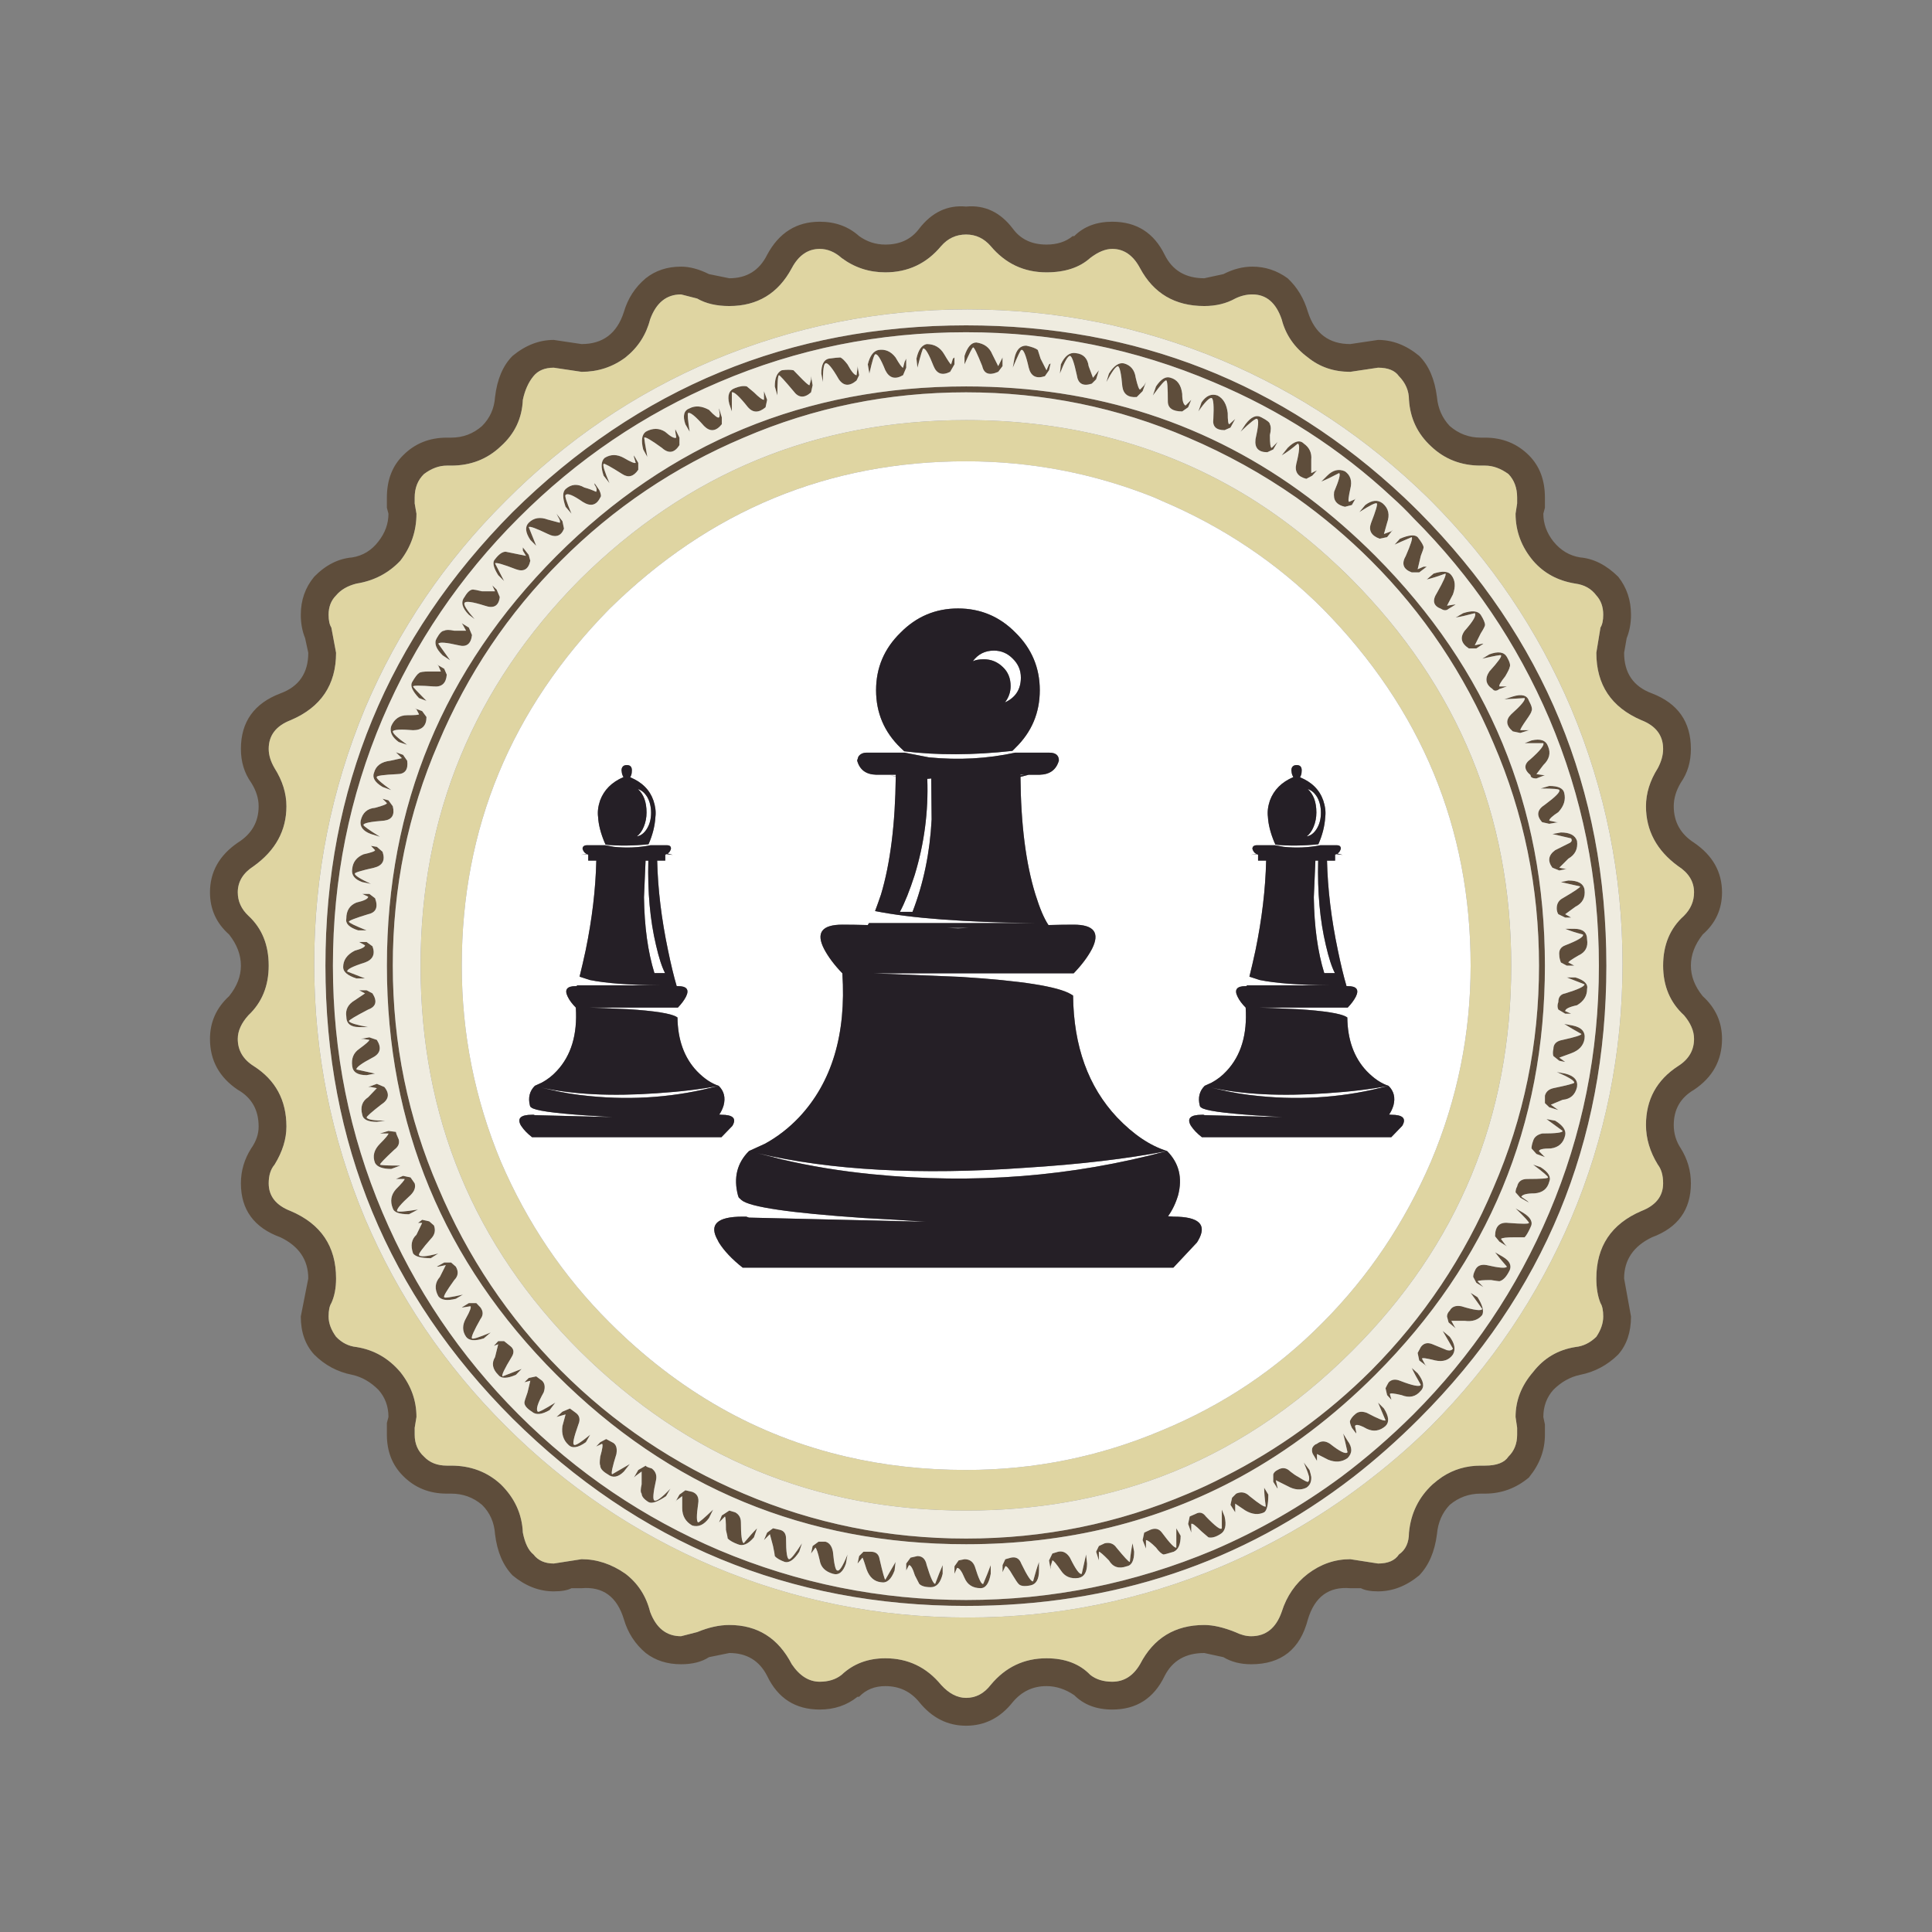 <?xml version="1.0" encoding="utf-8"?>
<!-- Generator: Adobe Illustrator 16.0.0, SVG Export Plug-In . SVG Version: 6.00 Build 0)  -->
<!DOCTYPE svg PUBLIC "-//W3C//DTD SVG 1.1//EN" "http://www.w3.org/Graphics/SVG/1.1/DTD/svg11.dtd">
<svg version="1.1" id="Layer_1" xmlns="http://www.w3.org/2000/svg" xmlns:xlink="http://www.w3.org/1999/xlink" x="0px" y="0px"
	 width="300px" height="300px" viewBox="0 0 300 300" enable-background="new 0 0 300 300" xml:space="preserve">
<rect x="0" y="0" width="300" height="300" fill="#808080" stroke="none"/>
<g>
	<path fill-rule="evenodd" clip-rule="evenodd" fill="#5E4D3B" d="M157.266,35.499c1.204,1.652,2.947,2.478,5.231,2.478
		c1.652,0,3.008-0.438,4.068-1.315h0.245c1.488-1.489,3.457-2.233,5.904-2.233c3.752,0,6.465,1.713,8.137,5.14
		c1.204,2.427,3.253,3.64,6.149,3.64l2.967-0.642c1.51-0.775,3.009-1.163,4.497-1.163c1.999,0,3.824,0.602,5.477,1.805
		c1.488,1.387,2.538,3.131,3.15,5.231c1.061,3.325,3.253,4.987,6.577,4.987l4.313-0.643c2.264,0,4.395,0.826,6.394,2.478
		c1.489,1.489,2.406,3.62,2.753,6.394c0.163,1.774,0.826,3.273,1.988,4.497c1.388,1.203,2.988,1.805,4.804,1.805h0.673
		c2.713,0,4.986,0.917,6.822,2.753c1.651,1.652,2.478,3.834,2.478,6.546v1.591l-0.245,0.918c0,1.55,0.521,2.988,1.561,4.313
		c1.122,1.387,2.509,2.212,4.161,2.478c2.1,0.183,4.067,1.183,5.903,2.998c1.326,1.672,1.988,3.641,1.988,5.904
		c0,1.326-0.224,2.539-0.673,3.641l-0.397,2.264c0,3.141,1.438,5.241,4.313,6.302c4.038,1.55,6.057,4.426,6.057,8.627
		c0,1.999-0.52,3.743-1.56,5.231c-0.734,1.224-1.102,2.447-1.102,3.671c0,2.427,1.051,4.313,3.15,5.66
		c2.896,1.979,4.345,4.548,4.345,7.709c0,2.61-1,4.792-2.998,6.546c-1.224,1.55-1.836,3.162-1.836,4.834
		c0,1.651,0.612,3.232,1.836,4.741c1.998,1.815,2.998,4.028,2.998,6.639c0,3.324-1.448,5.955-4.345,7.893
		c-2.1,1.224-3.15,3.049-3.15,5.477c0,1.325,0.367,2.539,1.102,3.64c1.04,1.673,1.56,3.478,1.56,5.415
		c0,4.1-2.019,6.893-6.057,8.382c-2.876,1.386-4.313,3.519-4.313,6.394l1.07,5.904c0,2.428-0.662,4.395-1.988,5.904
		c-1.673,1.652-3.641,2.701-5.903,3.15c-1.551,0.326-2.938,1.102-4.161,2.326c-1.04,1.162-1.561,2.568-1.561,4.221l0.245,1.162
		v1.592c0,2.385-0.806,4.568-2.417,6.547l-0.061,0.09c-1.999,1.674-4.272,2.51-6.822,2.51h-0.673c-1.815,0-3.416,0.58-4.804,1.744
		c-1.162,1.203-1.825,2.723-1.988,4.557c-0.347,2.713-1.264,4.844-2.753,6.395c-1.999,1.652-4.13,2.479-6.394,2.479
		c-1.162,0-2.05-0.164-2.661-0.49h-1.652c-3.324-0.285-5.517,1.326-6.577,4.834c-1.203,4.65-4.14,6.975-8.811,6.975
		c-1.651,0-3.09-0.367-4.313-1.102l-2.967-0.643c-2.896,0-4.945,1.184-6.149,3.549c-1.672,3.488-4.385,5.23-8.137,5.23
		c-2.447,0-4.416-0.744-5.904-2.232c-1.387-0.938-2.825-1.408-4.313-1.408c-2.101,0-3.845,0.826-5.231,2.479
		c-1.938,2.447-4.354,3.672-7.25,3.672c-2.876,0-5.303-1.225-7.28-3.672c-1.347-1.652-3.101-2.479-5.263-2.479
		c-1.652,0-3.009,0.551-4.068,1.652h-0.245c-1.651,1.326-3.609,1.988-5.873,1.988c-3.773,0-6.496-1.742-8.168-5.23
		c-1.204-2.365-3.162-3.549-5.874-3.549l-3.151,0.643c-1.121,0.734-2.569,1.102-4.344,1.102c-2.141,0-3.966-0.582-5.476-1.744
		c-1.652-1.387-2.783-3.131-3.396-5.23c-1.061-3.508-3.253-5.119-6.577-4.834h-1.56c-0.612,0.326-1.53,0.49-2.754,0.49
		c-2.264,0-4.395-0.826-6.394-2.479c-1.489-1.551-2.396-3.682-2.723-6.395c-0.123-1.834-0.795-3.354-2.019-4.557
		c-1.367-1.164-2.968-1.744-4.803-1.744h-0.673c-2.712,0-4.976-0.918-6.791-2.754c-1.672-1.672-2.509-3.803-2.509-6.393v-1.836
		l0.245-0.918c0-1.652-0.52-3.059-1.56-4.221c-1.224-1.225-2.58-2-4.069-2.326c-2.284-0.449-4.252-1.498-5.904-3.15
		c-1.387-1.51-2.08-3.477-2.08-5.904l1.162-5.904c0-2.875-1.438-5.008-4.313-6.394c-4.1-1.489-6.149-4.282-6.149-8.382
		c0-1.938,0.531-3.742,1.591-5.415c0.775-1.101,1.163-2.233,1.163-3.396c0-2.59-1.081-4.497-3.243-5.721
		c-2.875-1.938-4.313-4.568-4.313-7.893c0-2.61,0.989-4.823,2.967-6.639c1.224-1.509,1.835-3.09,1.835-4.741
		c0-1.672-0.612-3.284-1.835-4.834c-1.979-1.754-2.967-3.936-2.967-6.546c0-3.161,1.438-5.73,4.313-7.709
		c2.162-1.346,3.243-3.232,3.243-5.66c0-1.224-0.387-2.447-1.163-3.671c-1.06-1.488-1.591-3.232-1.591-5.231
		c0-4.201,2.049-7.077,6.149-8.627c2.875-1.061,4.313-3.161,4.313-6.302l-0.49-2.264c-0.449-1.102-0.672-2.315-0.672-3.641
		c0-2.264,0.693-4.232,2.08-5.904c1.774-1.815,3.743-2.814,5.904-2.998c1.652-0.266,3.008-1.091,4.069-2.478
		c1.04-1.326,1.56-2.764,1.56-4.313l-0.245-0.918v-1.591c0-2.712,0.836-4.895,2.509-6.546c1.815-1.835,4.079-2.753,6.791-2.753
		h0.673c1.835,0,3.437-0.602,4.803-1.805c1.224-1.224,1.896-2.723,2.019-4.497c0.326-2.773,1.233-4.905,2.723-6.394
		c1.999-1.652,4.13-2.478,6.394-2.478l4.313,0.643c3.324,0,5.517-1.662,6.577-4.987c0.612-2.1,1.743-3.844,3.396-5.231
		c1.51-1.203,3.335-1.805,5.476-1.805c1.347,0,2.794,0.387,4.344,1.163l3.151,0.642c2.712,0,4.67-1.213,5.874-3.64
		c1.835-3.426,4.558-5.14,8.168-5.14c2.427,0,4.466,0.745,6.118,2.233c1.224,0.877,2.58,1.315,4.068,1.315
		c2.284,0,4.038-0.826,5.263-2.478c1.978-2.549,4.404-3.691,7.28-3.426C152.911,31.808,155.328,32.95,157.266,35.499z
		 M172.715,38.65c-1.061,0-2.203,0.469-3.427,1.407c-1.652,1.489-3.915,2.233-6.791,2.233c-3.487,0-6.374-1.356-8.658-4.069
		c-1.04-1.203-2.314-1.805-3.823-1.805c-1.55,0-2.845,0.602-3.885,1.805c-2.265,2.712-5.15,4.069-8.658,4.069
		c-2.528,0-4.792-0.745-6.791-2.233c-1.061-0.938-2.192-1.407-3.396-1.407c-1.836,0-3.284,1-4.345,2.998
		c-2.1,3.916-5.333,5.874-9.697,5.874c-1.998,0-3.66-0.388-4.986-1.163l-2.509-0.642c-2.264,0-3.864,1.295-4.803,3.885
		c-0.611,2.386-1.887,4.354-3.824,5.904c-1.998,1.489-4.271,2.233-6.821,2.233l-4.313-0.643c-1.387,0-2.437,0.438-3.151,1.315
		c-0.775,0.938-1.326,2.162-1.652,3.671c-0.123,2.875-1.264,5.282-3.426,7.22c-2.101,1.999-4.67,2.998-7.709,2.998h-0.673
		c-1.203,0-2.386,0.438-3.548,1.315c-0.959,0.938-1.438,2.152-1.438,3.64v0.918l0.276,1.591c0,2.712-0.836,5.149-2.509,7.312
		c-1.835,1.938-4.109,3.12-6.822,3.548c-1.367,0.347-2.417,0.959-3.151,1.835c-0.775,0.775-1.163,1.774-1.163,2.998
		c0,0.877,0.143,1.54,0.428,1.988l0.734,3.916c0,4.976-2.346,8.463-7.036,10.462c-2.284,0.877-3.426,2.366-3.426,4.466
		c0,0.958,0.306,1.958,0.917,2.998c1.224,1.938,1.836,3.905,1.836,5.904c0,3.773-1.693,6.873-5.078,9.3
		c-1.652,1.06-2.478,2.417-2.478,4.068c0,1.387,0.55,2.601,1.652,3.641c2.101,1.938,3.151,4.517,3.151,7.74
		c0,3.161-1.05,5.731-3.151,7.709c-1.102,1.224-1.652,2.447-1.652,3.671c0,1.774,0.826,3.182,2.478,4.222
		c3.385,2.161,5.078,5.292,5.078,9.392c0,1.938-0.612,3.905-1.836,5.904c-0.612,0.714-0.917,1.683-0.917,2.906
		c0,1.998,1.142,3.437,3.426,4.313c4.69,2,7.036,5.486,7.036,10.463c0,1.488-0.245,2.764-0.734,3.824
		c-0.285,0.449-0.428,1.143-0.428,2.08c0,1.039,0.387,2.09,1.163,3.15c0.897,0.938,1.947,1.469,3.151,1.592
		c2.712,0.428,4.986,1.723,6.822,3.885c1.673,2.1,2.509,4.426,2.509,6.975l-0.276,1.682v1.072c0,1.387,0.479,2.518,1.438,3.395
		c0.876,0.939,2.06,1.408,3.548,1.408h0.673c3.039,0,5.608,0.969,7.709,2.906c2.162,2.121,3.303,4.619,3.426,7.494
		c0.326,1.652,0.877,2.783,1.652,3.396c0.714,0.938,1.764,1.406,3.151,1.406l4.313-0.672c2.386,0,4.66,0.754,6.821,2.264
		c1.938,1.488,3.213,3.457,3.824,5.904c0.938,2.527,2.539,3.793,4.803,3.793l2.509-0.643c1.774-0.734,3.437-1.102,4.986-1.102
		c4.364,0,7.598,2.029,9.697,6.088c1.224,1.814,2.672,2.723,4.345,2.723c1.366,0,2.498-0.357,3.396-1.07
		c1.815-1.713,4.079-2.57,6.791-2.57c3.508,0,6.394,1.377,8.658,4.129c1.224,1.348,2.518,2.02,3.885,2.02
		c1.509,0,2.783-0.672,3.823-2.02c2.284-2.752,5.171-4.129,8.658-4.129c2.876,0,5.139,0.857,6.791,2.57
		c0.897,0.713,2.039,1.07,3.427,1.07c1.815,0,3.253-0.908,4.313-2.723c2.1-4.059,5.424-6.088,9.973-6.088
		c1.366,0,2.967,0.367,4.803,1.102c0.877,0.428,1.702,0.643,2.478,0.643c2.284,0,3.865-1.266,4.742-3.793
		c0.774-2.447,2.131-4.416,4.068-5.904c1.999-1.51,4.191-2.264,6.577-2.264l4.313,0.672c1.55,0,2.631-0.469,3.243-1.406
		c1.039-0.715,1.56-1.846,1.56-3.396c0.286-2.998,1.51-5.496,3.671-7.494c0.489-0.43,0.989-0.816,1.499-1.162
		c1.774-1.164,3.763-1.744,5.966-1.744h0.673c1.815,0,3.028-0.469,3.641-1.408c0.897-0.877,1.346-2.008,1.346-3.395v-1.072
		l-0.245-1.682c0-2.549,0.908-4.875,2.723-6.975c1.673-2.162,3.865-3.457,6.578-3.885c1.203-0.123,2.284-0.654,3.242-1.592
		c0.714-1.061,1.07-2.111,1.07-3.15c0-0.938-0.143-1.631-0.428-2.08c-0.429-1.061-0.643-2.336-0.643-3.824
		c0-4.977,2.325-8.463,6.975-10.463c2.264-0.876,3.396-2.314,3.396-4.313c0-1.224-0.275-2.192-0.827-2.906
		c-1.224-1.999-1.835-4.049-1.835-6.148c0-3.937,1.662-6.986,4.986-9.147c1.652-1.04,2.478-2.447,2.478-4.222
		c0-1.224-0.52-2.447-1.56-3.671c-2.162-1.978-3.242-4.548-3.242-7.709c0-3.223,1.08-5.802,3.242-7.74
		c1.04-1.04,1.56-2.254,1.56-3.641c0-1.652-0.825-3.008-2.478-4.068c-3.324-2.427-4.986-5.527-4.986-9.3
		c0-1.999,0.611-3.966,1.835-5.904c0.552-1.041,0.827-2.04,0.827-2.998c0-2.101-1.133-3.589-3.396-4.466
		c-4.649-1.999-6.975-5.486-6.975-10.462l0.643-3.916c0.285-0.449,0.428-1.111,0.428-1.988c0-1.224-0.356-2.223-1.07-2.998
		c-0.775-1.04-1.855-1.652-3.242-1.835c-2.713-0.428-4.905-1.611-6.578-3.548c-1.814-2.162-2.723-4.599-2.723-7.312l0.245-1.591
		v-0.918c0-1.488-0.448-2.702-1.346-3.64c-1.203-0.877-2.417-1.315-3.641-1.315h-0.673c-3.039,0-5.608-1-7.709-2.998
		c-2.101-1.938-3.243-4.344-3.427-7.22c0-1.387-0.521-2.61-1.56-3.671c-0.612-0.877-1.693-1.315-3.243-1.315l-4.313,0.643
		c-2.55,0-4.742-0.745-6.577-2.233c-2.101-1.55-3.457-3.518-4.068-5.904c-0.877-2.59-2.396-3.885-4.559-3.885
		c-0.897,0-1.784,0.214-2.661,0.642c-1.387,0.775-2.988,1.163-4.803,1.163c-4.549,0-7.873-1.958-9.973-5.874
		C175.968,39.649,174.53,38.65,172.715,38.65z M202.449,68.875c0.877,0.612,1.265,1.448,1.163,2.508v2.081l0.887-0.428l-0.734,0.826
		l-0.917,0.489c-1.326-0.326-1.847-1.101-1.561-2.325c0.489-1.938,0.57-2.988,0.244-3.151c-0.897,0.775-1.733,1.387-2.508,1.835
		l0.918-1.163C201.001,68.487,201.838,68.263,202.449,68.875z M216.552,84.568l0.826-0.917c1.387-0.592,2.305-0.673,2.754-0.245
		c0.611,0.775,0.918,1.305,0.918,1.59c0,0.164-0.144,0.602-0.429,1.316l-0.489,2.08l0.918-0.398h0.489l-1.163,0.887h-1.162
		c-1.326-0.489-1.632-1.346-0.918-2.569c0.775-1.775,1.081-2.743,0.918-2.906C218.153,83.854,217.266,84.242,216.552,84.568z
		 M215.39,83.406l-1.162,0.245c-1.326-0.49-1.764-1.315-1.316-2.478c0.715-1.835,1.01-2.835,0.888-2.998
		c-0.163-0.163-1.071,0.286-2.723,1.346l0.918-1.102c1.04-0.775,1.947-0.856,2.723-0.245c0.897,0.775,1.121,1.774,0.673,2.998
		l-0.49,1.744l1.163-0.428l0.245-0.245L215.39,83.406z M216.216,77.256c-8.138-7.586-17.407-13.562-27.809-17.926
		c-12.134-5.16-24.932-7.74-38.392-7.74c-13.501,0-26.289,2.58-38.362,7.74c-11.686,4.976-22.066,12.012-31.142,21.108
		c-9.076,9.076-16.112,19.456-21.108,31.143c-5.14,12.114-7.709,24.901-7.709,38.362c0,13.46,2.57,26.247,7.709,38.362
		c4.997,11.787,12.033,22.229,21.108,31.324c9.075,9.076,19.456,16.102,31.142,21.078c12.236,5.16,25.024,7.74,38.362,7.74
		c13.297,0,26.095-2.58,38.392-7.74c7.078-3.039,13.695-6.832,19.854-11.379c3.916-2.938,7.647-6.17,11.196-9.699
		c9.075-9.096,16.111-19.537,21.108-31.324c5.14-12.115,7.709-24.902,7.709-38.362c0-13.46-2.569-26.248-7.709-38.362
		c-4.997-11.687-12.033-22.067-21.108-31.143C218.418,79.316,217.337,78.256,216.216,77.256z M220.376,79.521
		c19.375,19.538,29.062,43.012,29.062,70.422c0,27.512-9.687,50.954-29.062,70.329c-3.324,3.324-6.73,6.344-10.218,9.057
		c-17.273,13.357-37.321,20.037-60.143,20.037c-27.39,0-50.863-9.697-70.422-29.094c-19.375-19.375-29.062-42.817-29.062-70.329
		c0-27.41,9.687-50.884,29.062-70.422c19.559-19.334,43.032-29.001,70.422-29.001c26.41,0,49.089,8.912,68.035,26.737
		C218.826,77.991,219.601,78.746,220.376,79.521z M221.539,89.983l1.07-0.918c1.387-0.449,2.305-0.367,2.753,0.245
		c0.612,0.775,0.693,1.774,0.245,2.998l-0.918,1.744l1.162-0.184h0.184l-1.101,0.673c-0.326,0.286-0.715,0.286-1.163,0
		c-1.203-0.448-1.417-1.274-0.643-2.478c1.04-1.835,1.479-2.835,1.316-2.998C223.222,89.514,222.253,89.819,221.539,89.983z
		 M209.669,75.941c-0.123,0.551-0.204,0.989-0.244,1.315c-0.062,0.388-0.041,0.612,0.061,0.673l0.918-0.398l0.184-0.275
		l-0.673,1.163l-1.071,0.275c-0.999-0.224-1.56-0.704-1.683-1.438c-0.041-0.265-0.041-0.561,0-0.887
		c0.775-1.835,1.03-2.804,0.766-2.906c-1.122,0.591-2.04,1.03-2.754,1.315l0.918-0.918c0.877-0.877,1.794-1.102,2.753-0.673
		C209.72,73.8,209.995,74.717,209.669,75.941z M213.555,86.312c17.559,17.621,26.339,38.831,26.339,63.63
		s-8.78,45.979-26.339,63.538c-6.466,6.465-13.44,11.748-20.925,15.848c-12.788,6.975-26.992,10.461-42.614,10.461
		c-24.86,0-46.061-8.77-63.601-26.309c-17.559-17.559-26.339-38.738-26.339-63.538s8.78-46.01,26.339-63.63
		c17.54-17.54,38.74-26.309,63.601-26.309c20.108,0,37.831,5.751,53.168,17.253C206.772,79.969,210.229,82.987,213.555,86.312z
		 M201.287,77.256c-5.222-3.65-10.819-6.75-16.795-9.299c-10.911-4.691-22.403-7.036-34.477-7.036
		c-12.114,0-23.627,2.345-34.538,7.036c-10.748,4.548-20.211,10.921-28.389,19.12c-8.158,8.137-14.501,17.58-19.028,28.328
		c-4.711,10.891-7.067,22.403-7.067,34.538c0,12.114,2.356,23.606,7.067,34.477c4.527,10.728,10.871,20.19,19.028,28.39
		c8.178,8.197,17.641,14.57,28.389,19.119c10.911,4.65,22.424,6.975,34.538,6.975c12.073,0,23.565-2.324,34.477-6.975
		c1.876-0.775,3.732-1.643,5.567-2.6c8.464-4.264,16.081-9.77,22.852-16.52c8.139-8.199,14.471-17.662,18.998-28.39
		c4.711-10.87,7.066-22.362,7.066-34.477c0-12.135-2.355-23.647-7.066-34.538c-4.527-10.748-10.859-20.19-18.998-28.328
		C209.302,83.466,205.428,80.193,201.287,77.256z M170.634,57.495l-0.428,1.407l-0.673,0.673c-1.366,0.449-2.142,0.01-2.325-1.315
		c-0.429-1.999-0.785-2.998-1.07-2.998c-0.326,0-0.847,0.918-1.561,2.753l0.152-1.438c0.612-1.326,1.388-1.907,2.326-1.744
		c1.162,0.123,1.824,0.795,1.988,2.019l0.673,1.805L170.634,57.495z M151.606,53.181c1.224,0.164,2.05,0.775,2.478,1.836
		l0.918,1.835l0.673-1.346v1.346l-0.673,0.887c-1.387,0.612-2.213,0.316-2.478-0.887c-0.775-1.938-1.244-2.906-1.408-2.906
		c-0.122,0-0.57,0.877-1.346,2.631v-1.315C150.219,53.875,150.831,53.181,151.606,53.181z M157.511,55.689
		c0.265-1.346,0.877-2.019,1.835-2.019c0.877,0.184,1.479,0.408,1.805,0.673l0.429,1.346l0.918,1.805l0.397-0.918l0.245-0.153
		l-0.245,1.071l-0.643,0.917c-1.347,0.449-2.182,0.01-2.509-1.315c-0.448-1.999-0.836-2.917-1.162-2.753
		c-0.103,0-0.54,0.917-1.315,2.753L157.511,55.689z M192.63,67.039l0.765-1.163c0.876-1.163,1.703-1.519,2.478-1.071
		c0.877,0.449,1.315,0.806,1.315,1.071c0.184,0.347,0.184,0.908,0,1.683c0,1.326,0.092,1.988,0.275,1.988l0.918-0.918l-0.673,1.163
		l-0.918,0.428c-1.387,0-1.999-0.673-1.836-2.019c0.449-1.979,0.531-3.029,0.245-3.151C195.036,64.887,194.18,65.55,192.63,67.039z
		 M177.67,59.819l0.275-0.489l-0.521,1.407l-0.917,0.917c-1.325,0.102-2.07-0.449-2.233-1.652c-0.163-1.938-0.388-2.988-0.673-3.151
		c-0.326,0-0.928,0.826-1.805,2.478l0.397-1.315c0.774-1.224,1.55-1.754,2.324-1.591c1.061,0.286,1.673,1.03,1.836,2.233
		c0.285,1.224,0.511,1.835,0.674,1.835L177.67,59.819z M183.574,61.166c0,1.04,0.174,1.642,0.521,1.805l0.887-0.887l-0.489,1.163
		l-0.918,0.642c-1.488,0-2.233-0.52-2.233-1.56c0-2.162-0.081-3.243-0.244-3.243c-0.164-0.123-0.856,0.652-2.08,2.325l0.489-1.407
		c0.774-1.163,1.529-1.611,2.264-1.346C182.81,58.942,183.411,59.779,183.574,61.166z M186.083,63.888l0.489-1.407
		c0.714-1.041,1.54-1.397,2.478-1.071c0.897,0.449,1.428,1.356,1.592,2.723c0,1.163,0.081,1.744,0.244,1.744l0.918-0.826
		l-0.734,1.346l-0.918,0.397c-1.325,0-1.906-0.581-1.744-1.743c0.103-1.979,0.021-3.059-0.244-3.243
		C187.816,61.706,187.123,62.399,186.083,63.888z M229.921,95.458c0.448,0.714,0.673,1.244,0.673,1.591
		c0,0.163-0.225,0.602-0.673,1.315l-0.918,1.835l1.162-0.245h0.184l-1.102,0.734h-1.162c-1.203-0.775-1.417-1.693-0.643-2.753
		c1.326-1.489,1.847-2.396,1.561-2.723c-1.203,0.326-2.192,0.551-2.968,0.673l1.163-0.673
		C228.564,94.765,229.472,94.847,229.921,95.458z M243.809,130.853c0.266-0.184,0.317-0.408,0.153-0.673l-2.906-0.673l1.315-0.245
		c1.387,0,2.223,0.438,2.509,1.315c0.163,1.224-0.286,2.142-1.346,2.753l-1.408,1.407l0.918,0.184h0.245l-1.163,0.245l-1.07-0.428
		c-0.775-1.041-0.632-1.948,0.429-2.723C242.688,131.404,243.462,131.016,243.809,130.853z M239.22,122.44l1.347-0.398
		c1.387,0,2.162,0.357,2.325,1.071c0.265,1.061-0.041,2.06-0.918,2.998c-0.938,0.612-1.407,1.05-1.407,1.315l1.163,0.245h0.244
		l-1.407,0.245l-1.102-0.245c-0.938-1.04-0.795-1.948,0.429-2.723c1.652-1.224,2.396-1.978,2.232-2.264
		C242.126,122.522,241.158,122.44,239.22,122.44z M236.742,115.404l1.071-0.428c1.387-0.327,2.243-0.021,2.569,0.917
		c0.449,1.041,0.204,2.009-0.734,2.906l-1.07,1.407l1.07,0.153h0.245l-1.315,0.52c-0.612,0-0.918-0.174-0.918-0.52
		c-1.061-0.877-1.061-1.703,0-2.478c1.489-1.326,2.151-2.152,1.988-2.478H236.742z M236.742,108.399l-3.15,0.184l1.315-0.429
		c1.387-0.428,2.223-0.204,2.509,0.673c0.428,0.775,0.561,1.305,0.397,1.591c0,0.163-0.275,0.632-0.826,1.407
		c-0.611,0.877-0.918,1.397-0.918,1.56h1.347l-1.347,0.428l-1.162-0.245c-1.061-0.897-1.143-1.785-0.245-2.662
		C236.213,109.521,236.905,108.684,236.742,108.399z M233.989,102.005c0.448,0.775,0.592,1.305,0.429,1.591
		c0,0.163-0.225,0.632-0.673,1.407c-0.714,0.897-1.021,1.428-0.918,1.591h1.162l-1.162,0.398c-0.449,0.347-0.806,0.347-1.07,0
		c-1.061-0.714-1.225-1.622-0.49-2.723c1.366-1.509,1.968-2.345,1.805-2.508c0-0.103-0.969,0.071-2.906,0.52l1.102-0.673
		C232.633,101.098,233.54,101.23,233.989,102.005z M242.892,158.997l1.315,0.245c1.387,0.285,1.998,0.979,1.835,2.08
		c-0.163,1.04-0.856,1.785-2.08,2.233l-1.836,0.673l0.918,0.673l-0.918-0.184l-0.917-0.733c-0.102-0.286-0.102-0.653,0-1.102
		c0-0.775,0.479-1.244,1.438-1.408c1.938-0.428,2.906-0.733,2.906-0.918C244.492,159.967,243.605,159.445,242.892,158.997z
		 M244.636,151.777c1.387,0.429,1.988,1.03,1.805,1.805c0,1.061-0.521,1.896-1.561,2.51c-1.224,0.264-1.836,0.57-1.836,0.917
		l0.918,0.397h-0.918l-1.07-0.643c-0.163-0.346-0.163-0.734,0-1.162c0-0.775,0.357-1.224,1.07-1.346
		c1.999-0.612,2.998-1.081,2.998-1.407l-2.753-1.071H244.636z M244.452,144.222c1.325,0,1.988,0.55,1.988,1.652
		c0.184,1.163-0.255,1.988-1.315,2.478c-1.061,0.612-1.591,0.979-1.591,1.101l0.918,0.49h-1.163l-0.918-0.49
		c-0.163-0.449-0.245-0.815-0.245-1.101c-0.102-0.775,0.205-1.295,0.918-1.561c1.999-0.775,2.917-1.335,2.754-1.683
		c-1.061-0.265-1.979-0.561-2.754-0.887H244.452z M242.371,136.971l1.163-0.245c1.509,0,2.345,0.469,2.508,1.407
		c0.163,1.224-0.306,2.111-1.406,2.662l-1.592,1.162l0.918,0.521h-0.918l-1.07-0.521c-0.163-0.265-0.244-0.571-0.244-0.917
		c0-0.714,0.306-1.234,0.917-1.56c1.815-1.061,2.724-1.672,2.724-1.835L242.371,136.971z M234.234,197.604
		c-0.429,0.775-0.897,1.225-1.407,1.346c-0.103,0-0.541-0.061-1.315-0.184c-1.224,0-1.917,0.063-2.081,0.184l0.918,0.918
		l-1.102-0.672l-0.489-0.918c0-0.287,0.082-0.592,0.245-0.918c0.286-0.775,0.897-1.082,1.836-0.918
		c1.937,0.449,2.987,0.529,3.15,0.244c-0.775-0.877-1.387-1.621-1.836-2.232l1.163,0.672
		C234.54,195.84,234.846,196.666,234.234,197.604z M215.634,214.643c0.449-0.447,1.03-0.529,1.744-0.244
		c1.999,0.775,3.08,0.988,3.243,0.643c-0.612-1.041-1.081-1.918-1.407-2.631l0.918,0.826c0.938,1.203,1.101,2.111,0.489,2.723
		c-0.775,0.938-1.774,1.162-2.998,0.672c-1.204-0.285-1.806-0.336-1.806-0.152l0.245,0.887l-0.673-0.734l-0.245-1.07
		C215.308,215.215,215.471,214.908,215.634,214.643z M212.238,221.863c-1.101-0.613-1.713-0.756-1.835-0.43l0.184,0.918v0.246
		l-0.673-0.889c-0.286-0.611-0.368-0.998-0.245-1.162c0.163-0.346,0.408-0.652,0.734-0.918c0.448-0.447,1.061-0.529,1.835-0.244
		c1.775,0.938,2.743,1.326,2.906,1.162c-0.448-1.061-0.836-1.979-1.162-2.752l0.917,0.916c0.776,1.225,0.857,2.133,0.245,2.723
		C214.247,222.209,213.279,222.352,212.238,221.863z M224.935,205.344l-0.245-0.918c0-0.326,0.143-0.633,0.428-0.918
		c0.327-0.611,0.929-0.836,1.806-0.674c1.998,0.613,3.079,0.756,3.242,0.43l-1.805-2.51l1.07,0.674
		c0.775,1.223,1.021,2.141,0.734,2.754c-0.611,0.773-1.52,1.08-2.723,0.916h-2.08l0.489,0.889l0.184,0.275L224.935,205.344z
		 M224.017,206.658l1.101,0.918c0.775,1.061,0.938,1.979,0.49,2.754c-0.612,0.877-1.53,1.184-2.754,0.918
		c-1.365-0.348-2.049-0.439-2.049-0.275l0.489,0.918l0.245,0.244l-1.163-0.887l-0.244-1.162c0.163-0.287,0.326-0.592,0.489-0.918
		c0.448-0.613,1.061-0.756,1.835-0.43l2.233,0.918c0.448,0.102,0.755,0.021,0.918-0.244L224.017,206.658z M235.335,187.631
		l1.163,0.674c1.203,0.733,1.591,1.488,1.162,2.264c-0.347,0.774-0.652,1.295-0.918,1.56c-0.163,0-0.692,0-1.59,0
		c-1.224,0-1.918,0.081-2.081,0.245l0.674,0.918l0.244,0.244l-1.162-0.734l-0.674-0.826c0-1.549,0.694-2.243,2.081-2.08
		c2.121,0.164,3.182,0.164,3.182,0C237.416,189.731,236.722,188.977,235.335,187.631z M235.335,185.153
		c0-0.327,0.082-0.632,0.245-0.918c0.163-0.774,0.684-1.163,1.561-1.163c2.161,0,3.242-0.081,3.242-0.244s-0.774-0.826-2.325-1.988
		l1.162,0.397c1.225,0.774,1.673,1.53,1.347,2.264c-0.286,1.102-1.04,1.703-2.264,1.806c-1.204,0-1.896,0.173-2.08,0.52l0.918,0.643
		l0.275,0.275l-1.347-0.766L235.335,185.153z M241.484,174.018c1.203,0.734,1.724,1.488,1.56,2.264
		c-0.265,1.203-1.009,1.887-2.232,2.05c-1.224,0-1.836,0.144-1.836,0.429l0.918,0.918l-1.315-0.49l-0.765-0.856
		c0-0.326,0.082-0.714,0.244-1.162c0.164-0.592,0.633-0.979,1.407-1.163c2.121,0,3.182-0.133,3.182-0.397
		c-1.061-0.774-1.896-1.387-2.509-1.835L241.484,174.018z M241.729,166.462l1.314,0.245c1.388,0.346,1.999,1.039,1.836,2.08
		c-0.286,1.223-1.029,1.887-2.233,1.988l-1.835,0.765l1.162,0.825l-1.407-0.428l-0.673-0.643c0-0.347,0-0.734,0-1.162
		c0.163-0.611,0.602-1,1.315-1.162c2.161-0.449,3.243-0.734,3.243-0.857C244.452,167.787,243.544,167.236,241.729,166.462z
		 M78.523,85.669l3.151,0.643l-0.49-0.826v-0.49l0.918,1.163l0.245,0.918c-0.285,1.326-1.03,1.764-2.233,1.315
		c-1.999-0.775-3.079-1.081-3.242-0.918l1.407,2.753L77.36,89.31c-0.775-1.224-0.938-2.049-0.489-2.478
		C77.462,86.057,78.013,85.669,78.523,85.669z M83.265,84.751l-0.918-0.918c-0.774-1.162-0.856-2.049-0.245-2.661
		c0.775-0.775,1.764-0.938,2.968-0.49l1.835,0.49c0.122-0.163,0.041-0.469-0.245-0.918l-0.245-0.489l0.918,1.163l0.245,1.162
		c-0.449,1.163-1.285,1.438-2.508,0.826c-1.815-0.877-2.805-1.234-2.968-1.071L83.265,84.751z M93.207,77.256
		c-0.592,1.224-1.499,1.448-2.723,0.673c-1.489-1.041-2.376-1.397-2.661-1.071c-0.164,0.102,0.142,1.071,0.918,2.906l-0.918-1.071
		c-0.49-1.387-0.49-2.305,0-2.753c0.876-0.775,1.846-0.856,2.906-0.245c0.611,0.163,1.224,0.388,1.835,0.673
		c0.163-0.286,0.081-0.653-0.245-1.102v-0.245l0.734,1.071C93.34,76.706,93.391,77.093,93.207,77.256z M68.978,97.937
		c0.265-0.164,0.785-0.164,1.561,0h1.835l-0.49-0.887l-0.184-0.275l1.101,0.673l0.49,1.163c-0.164,1.387-0.857,1.917-2.081,1.591
		c-1.938-0.449-2.987-0.53-3.151-0.245l1.835,2.57l-1.162-0.765c-1.061-1.041-1.367-1.928-0.918-2.662
		C68.244,98.324,68.631,97.937,68.978,97.937z M75.28,94.051c-1.938-0.612-2.988-0.754-3.151-0.428
		c-0.163,0.286,0.356,1.122,1.56,2.508l-0.888-0.673c-1.06-1.061-1.284-1.979-0.672-2.753c0.449-0.775,0.887-1.162,1.315-1.162
		c0.163,0,0.632,0.092,1.407,0.275h2.019L76.442,90.9l0.673,0.643l0.49,1.162C77.442,94.092,76.667,94.541,75.28,94.051z
		 M98.438,70.955V70.71l0.672,1.163v1.071c-0.713,1.061-1.539,1.285-2.478,0.673c-1.835-1.163-2.804-1.693-2.906-1.591
		c-0.163,0.184,0.143,1.183,0.918,2.998l-0.918-1.163c-0.448-1.326-0.397-2.244,0.153-2.753c0.938-0.592,1.938-0.592,2.998,0
		c1.04,0.612,1.652,0.867,1.836,0.765L98.438,70.955z M124.104,58.412c0.897,0.938,1.428,1.407,1.591,1.407l0.245-0.918v-0.489
		l0.244,1.407l-0.244,1.102c-1.041,0.938-1.948,0.877-2.724-0.184c-1.387-1.652-2.141-2.478-2.264-2.478
		c-0.163,0.102-0.244,1.152-0.244,3.151l-0.398-1.407c0-1.326,0.357-2.162,1.071-2.508c0.774-0.103,1.387-0.103,1.835,0
		L124.104,58.412z M105.505,67.957v1.162c-0.775,1.224-1.683,1.367-2.723,0.428c-1.672-1.224-2.59-1.754-2.754-1.59
		c0,0.163,0.164,1.162,0.49,2.998l-0.643-1.162c-0.347-1.387-0.214-2.305,0.397-2.753c1.061-0.591,2.061-0.591,2.998,0
		c0.877,0.775,1.458,1.081,1.744,0.918l-0.153-0.918v-0.398L105.505,67.957z M113.642,63.888l-0.397-1.162
		c-0.347-1.326-0.041-2.152,0.918-2.478c0.714-0.286,1.315-0.367,1.805-0.245l1.102,0.918c0.775,0.775,1.295,1.162,1.561,1.162
		v-1.346l0.489,1.346l-0.245,1.163c-1.04,0.877-1.947,0.877-2.723,0c-1.325-1.672-2.161-2.447-2.509-2.325V63.888z M111.653,63.643
		v-0.245l0.429,1.407v1.071c-0.897,1.122-1.815,1.213-2.754,0.275c-1.325-1.509-2.151-2.182-2.478-2.019
		c-0.122,0.122-0.041,1.091,0.245,2.906l-0.674-1.163c-0.448-1.326-0.224-2.152,0.674-2.478c0.876-0.449,1.876-0.367,2.997,0.245
		c0.878,0.938,1.397,1.326,1.561,1.163C111.775,64.643,111.775,64.255,111.653,63.643z M128.693,55.689
		c0.876-0.122,1.479-0.184,1.805-0.184c0.286,0.123,0.652,0.479,1.102,1.071c0.611,1.122,1.081,1.683,1.407,1.683l0.152-1.163
		v-0.245l0.245,1.407l-0.397,0.826c-1.102,0.938-2.02,0.876-2.754-0.184c-1.04-1.815-1.733-2.641-2.08-2.478
		c-0.265,0.102-0.397,1.071-0.397,2.906l-0.245-1.315C127.53,56.627,127.918,55.853,128.693,55.689z M143.897,53.426
		c1.203,0,2.11,0.53,2.723,1.591c0.611,1.04,0.968,1.56,1.07,1.56l0.275-0.887l0.244-0.184v1.071l-0.673,1.163
		c-1.224,0.612-2.08,0.316-2.569-0.887c-0.714-1.835-1.244-2.753-1.591-2.753c-0.102,0-0.408,1-0.918,2.998l-0.152-1.407
		C142.592,54.344,143.122,53.589,143.897,53.426z M140.471,56.179l0.245-0.49v1.407l-0.49,1.163
		c-1.224,0.714-2.141,0.459-2.753-0.765c-0.714-1.774-1.233-2.601-1.56-2.478c-0.163,0-0.47,0.999-0.918,2.998l-0.245-1.438
		c0.326-1.326,0.877-2.07,1.652-2.233c1.061-0.164,1.947,0.224,2.661,1.162c0.612,1.061,0.999,1.591,1.162,1.591L140.471,56.179z
		 M209.24,223.699c0.775,1.039,0.775,1.947,0,2.723c-0.876,0.611-1.876,0.693-2.997,0.244l-1.744-0.887v1.07l-0.489-0.826
		c-0.265-0.348-0.347-0.734-0.245-1.162c0.163-0.348,0.408-0.572,0.734-0.674c0.611-0.488,1.285-0.488,2.02,0
		c1.55,1.225,2.457,1.662,2.722,1.316c-0.265-1.203-0.489-2.172-0.673-2.906L209.24,223.699z M175.865,239.637l0.245,1.314
		c0,1.387-0.388,2.143-1.163,2.264c-1.224,0.43-2.142,0.123-2.753-0.916c-0.877-0.898-1.397-1.348-1.561-1.348v1.348l-0.428-1.348
		l0.428-0.887l0.918-0.428c0.775-0.164,1.377,0.061,1.805,0.672c1.225,1.49,1.917,2.234,2.08,2.234
		C175.56,241.318,175.702,240.35,175.865,239.637z M153.839,243.031v1.348c-0.265,1.488-0.785,2.232-1.56,2.232
		c-1.224,0-2.061-0.529-2.509-1.59c-0.428-1.041-0.815-1.561-1.162-1.561l-0.398,0.918v-1.164l0.644-0.916l0.917-0.184
		c0.775,0,1.306,0.367,1.591,1.1c0.612,1.979,1.051,2.887,1.315,2.723C153.187,244.734,153.574,243.766,153.839,243.031z
		 M163.14,243.705l-0.245-1.406l0.521-1.072l0.887-0.275c0.734-0.162,1.346,0.145,1.836,0.918c0.897,1.836,1.509,2.672,1.835,2.51
		l0.673-2.998l0.153,1.406c0,1.326-0.438,2.07-1.315,2.234c-1.224,0.182-2.142-0.205-2.754-1.164
		c-0.713-1.039-1.151-1.559-1.314-1.559l-0.275,0.916V243.705z M158.581,242.787c0.938,1.938,1.55,2.855,1.835,2.754
		c0.327-1.225,0.633-2.223,0.918-2.998v1.314c0,1.387-0.448,2.162-1.346,2.326c-0.938,0.184-1.55,0.102-1.836-0.246
		c-0.163-0.162-0.459-0.602-0.887-1.314c-0.611-1.061-0.999-1.529-1.162-1.408l-0.429,0.918v-1.102l0.429-0.916l0.887-0.246
		C157.766,241.707,158.295,242.012,158.581,242.787z M178.588,237.557c0.775-0.326,1.387-0.184,1.836,0.428
		c1.224,1.652,1.968,2.428,2.233,2.324v-2.998l0.673,1.164c0,1.324-0.357,2.15-1.071,2.477c-0.938,0.287-1.469,0.43-1.591,0.43
		c-0.326-0.104-0.714-0.459-1.162-1.072c-0.775-0.773-1.296-1.162-1.561-1.162v1.316l-0.521-1.316l0.245-1.162L178.588,237.557z
		 M189.724,234.406l0.428,1.07c0.326,1.387,0.102,2.305-0.673,2.752c-0.714,0.449-1.326,0.613-1.836,0.49l-1.07-0.918
		c-0.938-0.938-1.468-1.326-1.591-1.162v1.346l-0.489-1.346l0.244-1.162l0.918-0.398c0.612-0.346,1.143-0.215,1.591,0.398
		c1.489,1.549,2.315,2.162,2.479,1.834V234.406z M191.313,232.57l0.643-0.643c0.775-0.348,1.469-0.215,2.081,0.396
		c1.509,1.225,2.345,1.754,2.508,1.592c-0.163-1.225-0.244-2.193-0.244-2.906l0.643,1.07c0,1.551-0.214,2.469-0.643,2.754
		c-0.897,0.428-1.866,0.336-2.906-0.275l-1.591-1.07v1.346l-0.734-1.162L191.313,232.57z M197.708,228.93
		c0.102-0.285,0.326-0.51,0.673-0.674c0.714-0.447,1.376-0.367,1.988,0.246c0.428,0.346,0.836,0.621,1.224,0.826
		c0.897,0.57,1.396,0.824,1.499,0.764c0.163-0.061,0.225-0.316,0.184-0.764c-0.122-0.49-0.397-1.234-0.826-2.234l0.888,1.162
		c0.122,0.389,0.214,0.744,0.275,1.072c0.04,0.773-0.215,1.334-0.765,1.682c-0.878,0.428-1.847,0.346-2.906-0.244l-1.836-0.918
		l0.275,1.162v0.152l-0.673-1.07V228.93z M57.354,161.475l-0.918-0.152h-0.428l1.346-0.244l1.163,0.396
		c0.775,1.225,0.551,2.143-0.673,2.754c-1.672,0.877-2.509,1.488-2.509,1.836l2.906,0.643l-1.315,0.244
		c-1.387,0-2.131-0.469-2.233-1.407c-0.163-1.163,0.194-2.05,1.071-2.661C56.823,162.107,57.354,161.639,57.354,161.475z
		 M56.925,153.766l0.918,0.49c0.775,1.223,0.55,2.06-0.673,2.508c-1.999,1.041-2.998,1.643-2.998,1.805
		c0.183,0.286,1.182,0.592,2.998,0.918h-1.407c-1.326,0-1.988-0.551-1.988-1.651c-0.163-1.061,0.275-1.897,1.315-2.509l1.591-1.07
		l-0.918-0.49H56.925z M55.763,146.271h1.163l0.918,0.672c0.448,1.224,0.061,2.06-1.163,2.509c-1.938,0.612-2.855,1.081-2.753,1.407
		l2.753,1.071h-1.346c-1.367-0.448-2.049-1.03-2.049-1.744c0-1.102,0.602-1.958,1.805-2.57c1.06-0.286,1.591-0.561,1.591-0.826
		L55.763,146.271z M57.17,139.235l-0.918-0.429h1.102l0.887,0.673c0.509,1.387,0.153,2.213-1.071,2.478
		c-1.999,0.612-2.998,1-2.998,1.163c0,0.164,0.917,0.612,2.753,1.346H55.61c-1.387-0.449-1.999-1.061-1.835-1.835
		c0-1.224,0.52-2.05,1.56-2.478C56.558,139.867,57.17,139.562,57.17,139.235z M58.241,132.016l-0.643-0.673l0.918,0.153l0.887,0.765
		c0.449,1.326,0.01,2.152-1.316,2.478c-1.999,0.449-2.998,0.754-2.998,0.917c0,0.286,0.836,0.816,2.508,1.591l-1.346-0.275
		c-1.203-0.428-1.723-1.111-1.56-2.049c0.102-1.061,0.684-1.815,1.744-2.264C57.639,132.393,58.241,132.179,58.241,132.016z
		 M60.75,122.685l-1.346-0.489c-1.204-0.714-1.642-1.458-1.316-2.233c0.286-1.061,1.122-1.672,2.509-1.835l1.804-0.398l-0.917-0.917
		l1.102,0.398l0.642,0.917c0.184,1.387-0.336,2.08-1.56,2.08c-2.101,0.102-3.151,0.245-3.151,0.428
		C58.333,120.799,59.077,121.481,60.75,122.685z M59.403,124.031l0.917,0.245l0.673,0.917c0.326,1.326-0.112,2.07-1.315,2.233
		c-2.162,0.163-3.243,0.387-3.243,0.673c0,0.163,0.857,0.775,2.57,1.835l-1.407-0.428c-1.224-0.448-1.754-1.142-1.59-2.08
		c0.286-1.224,1.029-1.886,2.233-1.988c1.224-0.327,1.835-0.571,1.835-0.734L59.403,124.031z M65.552,110.418l0.672,0.917
		c0,1.367-0.693,2.05-2.08,2.05c-1.938-0.163-2.988-0.102-3.151,0.184c0,0.326,0.745,1.02,2.233,2.08l-1.315-0.428
		c-1.061-0.775-1.448-1.601-1.162-2.478c0.489-1.122,1.315-1.683,2.478-1.683c1.224,0,1.835-0.051,1.835-0.153l-0.397-0.765
		l-0.276-0.153L65.552,110.418z M67.816,103.167l1.162,0.673l0.398,0.917c-0.102,1.326-0.765,1.938-1.988,1.835
		c-2.162-0.163-3.243-0.163-3.243,0c0,0.102,0.693,0.847,2.08,2.233l-1.162-0.428c-1.04-1.102-1.396-1.927-1.07-2.478
		c0.449-0.775,0.805-1.244,1.07-1.407c0.163-0.163,0.693-0.245,1.591-0.245h1.805l-0.397-0.918L67.816,103.167z M112.571,235.477
		l-0.918,0.918l0.429-1.072l1.162-0.764l0.918,0.275c0.592,0.326,0.888,0.846,0.888,1.561c0,1.998,0.142,3.078,0.428,3.242
		c0.775-0.938,1.469-1.713,2.08-2.326l-0.489,1.408c-0.897,1.061-1.733,1.418-2.509,1.07c-0.714-0.266-1.234-0.561-1.561-0.887
		c0-0.123-0.091-0.57-0.275-1.346C112.724,236.332,112.673,235.639,112.571,235.477z M105.505,232.08l0.917-0.672l1.071,0.244
		c0.774,0.285,1.081,0.896,0.918,1.836c-0.265,1.834-0.265,2.803,0,2.906c0.163,0,0.938-0.664,2.324-1.988l-0.643,1.314
		c-0.774,1.061-1.641,1.447-2.6,1.162c-1.04-0.592-1.561-1.498-1.561-2.723v-1.836l-0.917,0.674l-0.153,0.244L105.505,232.08z
		 M119.118,237.984l0.917-0.674l1.102,0.246c0.612,0.162,0.918,0.611,0.918,1.346c0,2.141,0.163,3.213,0.489,3.213
		c0.266,0,0.929-0.826,1.989-2.479l-0.429,1.314c-0.775,1.225-1.52,1.754-2.233,1.592c-0.775-0.285-1.295-0.592-1.561-0.918
		c0-0.164-0.092-0.684-0.275-1.561l-0.489-1.836l-0.917,0.918L119.118,237.984z M146.375,243.031v1.348
		c-0.326,1.387-0.938,2.08-1.836,2.08c-0.876,0-1.478-0.174-1.804-0.521l-0.674-1.314c-0.326-1.061-0.632-1.592-0.918-1.592
		l-0.428,0.826v-1.07l0.673-0.918l1.07-0.244c0.775,0,1.255,0.469,1.438,1.406c0.591,1.938,1.029,2.906,1.315,2.906
		C145.661,244.734,146.049,243.766,146.375,243.031z M130.009,243.857c0.326,0.184,0.856-0.643,1.591-2.477l-0.245,1.406
		c-0.449,1.326-1.121,1.855-2.019,1.592c-1.204-0.348-1.887-1.041-2.05-2.08c-0.285-1.225-0.51-1.887-0.674-1.99l-0.672,0.918
		l0.244-1.162l0.918-0.672h1.07c0.611,0.162,1,0.682,1.163,1.559C129.519,242.889,129.743,243.857,130.009,243.857z
		 M133.404,241.625l0.673-0.674h1.163c0.774,0,1.224,0.389,1.345,1.164c0.49,2.119,0.785,3.18,0.888,3.18
		c0.612-1.061,1.143-1.977,1.591-2.752l-0.152,1.314c-0.511,1.387-1.203,2-2.081,1.836c-1.061-0.102-1.814-0.764-2.264-1.988
		c-0.326-1.061-0.54-1.672-0.643-1.836l-0.765,0.918L133.404,241.625z M99.631,228.502l-0.917,0.672l-0.275,0.244l0.672-1.162
		l1.163-0.672c0,0.121,0.306,0.264,0.918,0.428c0.611,0.449,0.836,1.061,0.673,1.836c-0.448,1.979-0.53,3.027-0.244,3.15
		c0.326,0.164,1.151-0.449,2.478-1.836l-0.673,1.162c-1.326,0.898-2.233,1.203-2.723,0.918c-0.714-0.447-1.071-0.887-1.071-1.314
		c-0.183-0.184-0.183-0.664,0-1.438V228.502z M97.796,227.338l-0.918,1.164c-0.897,0.896-1.733,1.039-2.509,0.428
		c-0.775-0.449-1.162-0.898-1.162-1.346c-0.103-0.164-0.103-0.633,0-1.408c0.347-1.223,0.438-1.887,0.275-1.988l-0.918,0.428
		l0.643-0.672l0.918-0.49l0.917,0.49c0.612,0.266,0.836,0.877,0.673,1.836c-0.611,1.938-0.836,2.986-0.673,3.15L97.796,227.338z
		 M87.823,219.629l-1.408,0.398l0.918-0.826l1.163-0.49l0.917,0.674c0.592,0.428,0.725,1.029,0.398,1.805
		c-0.714,1.998-0.938,3.049-0.674,3.15c0.184,0.184,1.021-0.336,2.509-1.559l-0.673,1.162c-1.224,0.877-2.131,1.01-2.723,0.396
		c-0.775-0.713-1.081-1.682-0.918-2.906L87.823,219.629z M81.429,214.643l0.673-0.672l1.163-0.246l0.918,0.674
		c0.428,0.428,0.51,1.029,0.244,1.805c-0.938,1.672-1.244,2.672-0.917,2.998c0.102,0.123,1.01-0.346,2.723-1.406l-0.887,1.162
		c-1.224,0.713-2.142,0.795-2.753,0.244c-0.775-0.49-1.162-0.959-1.162-1.406c0-0.164,0.163-0.693,0.489-1.592l0.428-1.805
		L81.429,214.643z M79.196,208.984c0.612,0.447,0.694,1.029,0.245,1.742c-1.122,1.836-1.591,2.836-1.407,2.998l2.967-1.162
		l-0.888,0.918c-1.387,0.611-2.304,0.611-2.753,0c-0.897-0.896-1.061-1.814-0.489-2.754l0.489-1.988l-0.673,0.246l0.673-0.734h0.917
		L79.196,208.984z M73.047,202.834l-1.163,0.184h-0.184l1.101-0.672h1.163l0.642,0.672c0.449,0.613,0.449,1.215,0,1.805
		c-1.04,1.836-1.479,2.836-1.315,2.998c0.102,0.164,1.071-0.143,2.906-0.916l-1.071,0.916c-1.387,0.449-2.305,0.367-2.753-0.244
		c-0.612-0.877-0.612-1.846,0-2.906C72.986,203.568,73.21,202.957,73.047,202.834z M67.816,196.686l1.162-0.643h1.071l0.734,0.643
		c0.449,0.775,0.367,1.469-0.245,2.08c-1.203,1.674-1.724,2.561-1.561,2.662c0,0.162,0.969,0.031,2.906-0.398l-1.101,0.643
		c-1.367,0.348-2.274,0.215-2.723-0.396c-0.612-1.123-0.53-2.121,0.245-2.998l0.918-1.836l-1.163,0.244H67.816z M65.552,189.895
		H64.91l0.643-0.489l1.101,0.245l0.734,0.643c0.286,0.774,0.122,1.468-0.489,2.08c-1.326,1.508-1.938,2.346-1.836,2.508
		c0.163,0.326,1.162,0.244,2.998-0.244l-1.162,0.734c-1.489,0-2.407-0.246-2.753-0.734c-0.428-1.225-0.255-2.193,0.52-2.906
		L65.552,189.895z M61.483,183.072l1.102-0.488l1.162,0.244l0.642,0.918c0.184,0.611-0.03,1.224-0.642,1.836
		c-1.509,1.365-2.202,2.191-2.08,2.477c0.163,0.164,1.244,0.082,3.243-0.244l-1.407,0.734c-1.51,0-2.346-0.307-2.509-0.918
		c-0.449-1.102-0.286-2.09,0.49-2.967c0.897-0.898,1.346-1.428,1.346-1.592H61.483z M59.005,176.006l1.315-0.397l1.163,0.153
		c0,0.162,0.143,0.551,0.428,1.162c0.163,0.611-0.061,1.143-0.673,1.591c-1.489,1.387-2.233,2.161-2.233,2.325
		c0.102,0.102,1.152,0.152,3.151,0.152l-1.407,0.521c-1.326,0-2.162-0.306-2.509-0.918c-0.429-1.06-0.173-2.06,0.765-2.998
		c0.877-0.876,1.315-1.407,1.315-1.591H59.005z M57.598,168.787H57.17l1.346-0.49l1.163,0.49c0.876,1.061,0.703,1.979-0.521,2.753
		c-1.488,1.162-2.233,1.825-2.233,1.988c0.163,0.326,1.132,0.489,2.906,0.489l-1.315,0.184c-1.387,0-2.142-0.367-2.264-1.102
		c-0.326-1.203-0.02-2.11,0.918-2.723l1.346-1.406L57.598,168.787z"/>
	<path fill-rule="evenodd" clip-rule="evenodd" fill="#DFD5A2" d="M172.715,38.65c1.815,0,3.253,1,4.313,2.998
		c2.1,3.916,5.424,5.874,9.973,5.874c1.814,0,3.416-0.388,4.803-1.163c0.877-0.428,1.764-0.642,2.661-0.642
		c2.162,0,3.682,1.295,4.559,3.885c0.611,2.386,1.968,4.354,4.068,5.904c1.835,1.489,4.027,2.233,6.577,2.233l4.313-0.643
		c1.55,0,2.631,0.438,3.243,1.315c1.039,1.061,1.56,2.284,1.56,3.671c0.184,2.875,1.326,5.282,3.427,7.22
		c2.101,1.999,4.67,2.998,7.709,2.998h0.673c1.224,0,2.438,0.438,3.641,1.315c0.897,0.938,1.346,2.152,1.346,3.64v0.918
		l-0.245,1.591c0,2.712,0.908,5.149,2.723,7.312c1.673,1.938,3.865,3.12,6.578,3.548c1.387,0.184,2.467,0.795,3.242,1.835
		c0.714,0.775,1.07,1.774,1.07,2.998c0,0.877-0.143,1.54-0.428,1.988l-0.643,3.916c0,4.976,2.325,8.463,6.975,10.462
		c2.264,0.877,3.396,2.366,3.396,4.466c0,0.958-0.275,1.958-0.827,2.998c-1.224,1.938-1.835,3.905-1.835,5.904
		c0,3.773,1.662,6.873,4.986,9.3c1.652,1.06,2.478,2.417,2.478,4.068c0,1.387-0.52,2.601-1.56,3.641
		c-2.162,1.938-3.242,4.517-3.242,7.74c0,3.161,1.08,5.731,3.242,7.709c1.04,1.224,1.56,2.447,1.56,3.671
		c0,1.774-0.825,3.182-2.478,4.222c-3.324,2.161-4.986,5.211-4.986,9.147c0,2.1,0.611,4.149,1.835,6.148
		c0.552,0.714,0.827,1.683,0.827,2.906c0,1.998-1.133,3.437-3.396,4.313c-4.649,2-6.975,5.486-6.975,10.463
		c0,1.488,0.214,2.764,0.643,3.824c0.285,0.449,0.428,1.143,0.428,2.08c0,1.039-0.356,2.09-1.07,3.15
		c-0.958,0.938-2.039,1.469-3.242,1.592c-2.713,0.428-4.905,1.723-6.578,3.885c-1.814,2.1-2.723,4.426-2.723,6.975l0.245,1.682
		v1.072c0,1.387-0.448,2.518-1.346,3.395c-0.612,0.939-1.825,1.408-3.641,1.408h-0.673c-2.203,0-4.191,0.58-5.966,1.744
		c-0.51,0.346-1.01,0.732-1.499,1.162c-2.161,1.998-3.385,4.496-3.671,7.494c0,1.551-0.521,2.682-1.56,3.396
		c-0.612,0.938-1.693,1.406-3.243,1.406l-4.313-0.672c-2.386,0-4.578,0.754-6.577,2.264c-1.938,1.488-3.294,3.457-4.068,5.904
		c-0.877,2.527-2.458,3.793-4.742,3.793c-0.775,0-1.601-0.215-2.478-0.643c-1.836-0.734-3.437-1.102-4.803-1.102
		c-4.549,0-7.873,2.029-9.973,6.088c-1.061,1.814-2.498,2.723-4.313,2.723c-1.388,0-2.529-0.357-3.427-1.07
		c-1.652-1.713-3.915-2.57-6.791-2.57c-3.487,0-6.374,1.377-8.658,4.129c-1.04,1.348-2.314,2.02-3.823,2.02
		c-1.367,0-2.661-0.672-3.885-2.02c-2.265-2.752-5.15-4.129-8.658-4.129c-2.712,0-4.976,0.857-6.791,2.57
		c-0.897,0.713-2.029,1.07-3.396,1.07c-1.673,0-3.121-0.908-4.345-2.723c-2.1-4.059-5.333-6.088-9.697-6.088
		c-1.55,0-3.212,0.367-4.986,1.102l-2.509,0.643c-2.264,0-3.864-1.266-4.803-3.793c-0.611-2.447-1.887-4.416-3.824-5.904
		c-2.161-1.51-4.436-2.264-6.821-2.264l-4.313,0.672c-1.387,0-2.437-0.469-3.151-1.406c-0.775-0.613-1.326-1.744-1.652-3.396
		c-0.123-2.875-1.264-5.373-3.426-7.494c-2.101-1.938-4.67-2.906-7.709-2.906h-0.673c-1.489,0-2.672-0.469-3.548-1.408
		c-0.959-0.877-1.438-2.008-1.438-3.395v-1.072l0.276-1.682c0-2.549-0.836-4.875-2.509-6.975c-1.835-2.162-4.109-3.457-6.822-3.885
		c-1.204-0.123-2.253-0.654-3.151-1.592c-0.775-1.061-1.163-2.111-1.163-3.15c0-0.938,0.143-1.631,0.428-2.08
		c0.49-1.061,0.734-2.336,0.734-3.824c0-4.977-2.346-8.463-7.036-10.463c-2.284-0.876-3.426-2.314-3.426-4.313
		c0-1.224,0.306-2.192,0.917-2.906c1.224-1.999,1.836-3.967,1.836-5.904c0-4.1-1.693-7.23-5.078-9.392
		c-1.652-1.04-2.478-2.447-2.478-4.222c0-1.224,0.55-2.447,1.652-3.671c2.101-1.978,3.151-4.548,3.151-7.709
		c0-3.223-1.05-5.802-3.151-7.74c-1.102-1.04-1.652-2.254-1.652-3.641c0-1.652,0.826-3.008,2.478-4.068
		c3.385-2.427,5.078-5.527,5.078-9.3c0-1.999-0.612-3.966-1.836-5.904c-0.612-1.041-0.917-2.04-0.917-2.998
		c0-2.101,1.142-3.589,3.426-4.466c4.69-1.999,7.036-5.486,7.036-10.462l-0.734-3.916c-0.285-0.449-0.428-1.111-0.428-1.988
		c0-1.224,0.387-2.223,1.163-2.998c0.734-0.876,1.784-1.488,3.151-1.835c2.712-0.428,4.986-1.611,6.822-3.548
		c1.673-2.162,2.509-4.599,2.509-7.312l-0.276-1.591v-0.918c0-1.488,0.479-2.702,1.438-3.64c1.162-0.877,2.345-1.315,3.548-1.315
		h0.673c3.039,0,5.608-1,7.709-2.998c2.162-1.938,3.303-4.344,3.426-7.22c0.326-1.509,0.877-2.733,1.652-3.671
		c0.714-0.877,1.764-1.315,3.151-1.315l4.313,0.643c2.55,0,4.823-0.745,6.821-2.233c1.938-1.55,3.213-3.518,3.824-5.904
		c0.938-2.59,2.539-3.885,4.803-3.885l2.509,0.642c1.326,0.775,2.988,1.163,4.986,1.163c4.364,0,7.598-1.958,9.697-5.874
		c1.061-1.999,2.509-2.998,4.345-2.998c1.203,0,2.335,0.469,3.396,1.407c1.999,1.489,4.263,2.233,6.791,2.233
		c3.508,0,6.394-1.356,8.658-4.069c1.04-1.203,2.335-1.805,3.885-1.805c1.509,0,2.783,0.602,3.823,1.805
		c2.284,2.712,5.171,4.069,8.658,4.069c2.876,0,5.139-0.745,6.791-2.233C170.512,39.119,171.654,38.65,172.715,38.65z
		 M222.212,77.777c-0.164-0.164-0.337-0.336-0.521-0.521c-9.402-9.177-20.058-16.285-31.968-21.322
		c-12.563-5.261-25.738-7.893-39.525-7.893c-13.725,0-26.879,2.631-39.463,7.893c-12.114,5.14-22.852,12.42-32.212,21.843
		c-9.422,9.361-16.703,20.099-21.842,32.213c-5.262,12.685-7.893,25.921-7.893,39.708c0,13.787,2.631,26.961,7.893,39.524
		c5.14,12.073,12.42,22.812,21.842,32.212c9.361,9.361,20.098,16.623,32.212,21.781c12.584,5.303,25.738,7.955,39.463,7.955
		c13.787,0,26.962-2.652,39.525-7.955c8.483-3.609,16.315-8.238,23.494-13.887c3.12-2.428,6.118-5.059,8.994-7.895
		c9.34-9.4,16.591-20.139,21.75-32.212c5.323-12.563,7.985-25.737,7.985-39.524c0-13.787-2.662-27.022-7.985-39.708
		C238.803,97.875,231.552,87.138,222.212,77.777z M180.424,77.777c-0.388-0.164-0.775-0.336-1.163-0.521
		c-9.361-3.752-19.109-5.628-29.245-5.628c-21.373,0-39.83,7.637-55.371,22.913c-15.296,15.562-22.944,34.028-22.944,55.402
		c0,10.563,2.019,20.7,6.058,30.407c4.099,9.525,9.728,17.855,16.886,24.994c10.687,10.686,22.924,17.631,36.71,20.832
		c5.914,1.387,12.135,2.08,18.661,2.08c10.584,0,20.721-2.049,30.408-6.148c9.523-3.936,17.855-9.523,24.993-16.764
		c7.098-7.139,12.695-15.469,16.795-24.994c4.099-9.707,6.148-19.844,6.148-30.407c0-21.374-7.648-39.84-22.943-55.402
		C198.279,87.403,189.947,81.815,180.424,77.777z M209.914,89.983c16.499,16.662,24.748,36.648,24.748,59.959
		c0,23.474-8.249,43.429-24.748,59.866c-8.913,8.914-18.824,15.42-29.735,19.52c-9.361,3.486-19.415,5.23-30.163,5.23
		c-23.311,0-43.298-8.25-59.96-24.75c-16.499-16.438-24.749-36.393-24.749-59.866c0-23.311,8.25-43.298,24.749-59.959
		c16.662-16.499,36.649-24.749,59.96-24.749c16.336,0,31.01,4.008,44.021,12.022C199.646,80.744,204.938,84.986,209.914,89.983z"/>
	<path fill-rule="evenodd" clip-rule="evenodd" fill="#EFECE0" d="M202.449,68.875c-0.611-0.612-1.448-0.387-2.508,0.673
		l-0.918,1.163c0.774-0.449,1.61-1.061,2.508-1.835c0.326,0.163,0.245,1.213-0.244,3.151c-0.286,1.224,0.234,1.999,1.561,2.325
		l0.917-0.489l0.734-0.826l-0.887,0.428v-2.081C203.714,70.323,203.326,69.486,202.449,68.875z M222.212,77.777
		c9.34,9.361,16.591,20.099,21.75,32.213c5.323,12.685,7.985,25.921,7.985,39.708c0,13.787-2.662,26.961-7.985,39.524
		c-5.159,12.073-12.41,22.812-21.75,32.212c-2.876,2.836-5.874,5.467-8.994,7.895c-7.179,5.648-15.011,10.277-23.494,13.887
		c-12.563,5.303-25.738,7.955-39.525,7.955c-13.725,0-26.879-2.652-39.463-7.955c-12.114-5.158-22.852-12.42-32.212-21.781
		c-9.422-9.4-16.703-20.139-21.842-32.212c-5.262-12.563-7.893-25.737-7.893-39.524c0-13.787,2.631-27.022,7.893-39.708
		c5.14-12.114,12.42-22.852,21.842-32.213c9.361-9.422,20.098-16.703,32.212-21.843c12.584-5.261,25.738-7.893,39.463-7.893
		c13.787,0,26.962,2.631,39.525,7.893c11.91,5.038,22.565,12.145,31.968,21.322C221.875,77.44,222.048,77.613,222.212,77.777z
		 M215.39,83.406l0.918-1.163l-0.245,0.245l-1.163,0.428l0.49-1.744c0.448-1.224,0.225-2.223-0.673-2.998
		c-0.775-0.612-1.683-0.53-2.723,0.245l-0.918,1.102c1.651-1.061,2.56-1.509,2.723-1.346c0.122,0.163-0.173,1.163-0.888,2.998
		c-0.447,1.163-0.01,1.988,1.316,2.478L215.39,83.406z M216.552,84.568c0.714-0.326,1.602-0.714,2.662-1.162
		c0.163,0.163-0.143,1.131-0.918,2.906c-0.714,1.224-0.408,2.08,0.918,2.569h1.162l1.163-0.887h-0.489l-0.918,0.398l0.489-2.08
		c0.285-0.714,0.429-1.152,0.429-1.316c0-0.285-0.307-0.815-0.918-1.59c-0.449-0.429-1.367-0.347-2.754,0.245L216.552,84.568z
		 M220.376,79.521c-0.775-0.775-1.55-1.53-2.325-2.264c-18.946-17.825-41.625-26.737-68.035-26.737
		c-27.39,0-50.863,9.667-70.422,29.001c-19.375,19.538-29.062,43.012-29.062,70.422c0,27.512,9.687,50.954,29.062,70.329
		c19.559,19.396,43.032,29.094,70.422,29.094c22.821,0,42.869-6.68,60.143-20.037c3.487-2.713,6.894-5.732,10.218-9.057
		c19.375-19.375,29.062-42.817,29.062-70.329C249.438,122.532,239.751,99.058,220.376,79.521z M216.216,77.256
		c1.121,1,2.202,2.06,3.242,3.182c9.075,9.076,16.111,19.456,21.108,31.143c5.14,12.114,7.709,24.901,7.709,38.362
		c0,13.46-2.569,26.247-7.709,38.362c-4.997,11.787-12.033,22.229-21.108,31.324c-3.549,3.529-7.28,6.762-11.196,9.699
		c-6.159,4.547-12.776,8.34-19.854,11.379c-12.297,5.16-25.095,7.74-38.392,7.74c-13.338,0-26.126-2.58-38.362-7.74
		c-11.686-4.977-22.066-12.002-31.142-21.078c-9.076-9.096-16.112-19.537-21.108-31.324c-5.14-12.115-7.709-24.902-7.709-38.362
		c0-13.46,2.57-26.248,7.709-38.362C64.4,99.894,71.436,89.514,80.512,80.438c9.075-9.096,19.456-16.132,31.142-21.108
		c12.073-5.16,24.861-7.74,38.362-7.74c13.46,0,26.258,2.58,38.392,7.74C198.809,63.694,208.078,69.67,216.216,77.256z
		 M209.669,75.941c0.326-1.224,0.051-2.141-0.826-2.753c-0.959-0.429-1.876-0.204-2.753,0.673l-0.918,0.918
		c0.714-0.286,1.632-0.724,2.754-1.315c0.265,0.102,0.01,1.071-0.766,2.906c-0.041,0.326-0.041,0.622,0,0.887
		c0.123,0.734,0.684,1.214,1.683,1.438l1.071-0.275l0.673-1.163l-0.184,0.275l-0.918,0.398c-0.102-0.062-0.122-0.286-0.061-0.673
		C209.465,76.93,209.546,76.492,209.669,75.941z M221.539,89.983c0.714-0.164,1.683-0.469,2.906-0.918
		c0.163,0.163-0.276,1.163-1.316,2.998c-0.774,1.203-0.561,2.029,0.643,2.478c0.448,0.286,0.837,0.286,1.163,0l1.101-0.673h-0.184
		l-1.162,0.184l0.918-1.744c0.448-1.224,0.367-2.223-0.245-2.998c-0.448-0.612-1.366-0.693-2.753-0.245L221.539,89.983z
		 M201.287,77.256c4.141,2.937,8.015,6.21,11.624,9.82c8.139,8.137,14.471,17.58,18.998,28.328
		c4.711,10.891,7.066,22.403,7.066,34.538c0,12.114-2.355,23.606-7.066,34.477c-4.527,10.728-10.859,20.19-18.998,28.39
		c-6.771,6.75-14.388,12.256-22.852,16.52c-1.835,0.957-3.691,1.824-5.567,2.6c-10.911,4.65-22.403,6.975-34.477,6.975
		c-12.114,0-23.627-2.324-34.538-6.975c-10.748-4.549-20.211-10.922-28.389-19.119c-8.158-8.199-14.501-17.662-19.028-28.39
		c-4.711-10.87-7.067-22.362-7.067-34.477c0-12.135,2.356-23.647,7.067-34.538c4.527-10.748,10.871-20.19,19.028-28.328
		c8.178-8.199,17.641-14.572,28.389-19.12c10.911-4.691,22.424-7.036,34.538-7.036c12.073,0,23.565,2.345,34.477,7.036
		C190.468,70.506,196.065,73.606,201.287,77.256z M213.555,86.312c-3.325-3.325-6.782-6.343-10.371-9.056
		c-15.337-11.502-33.06-17.253-53.168-17.253c-24.86,0-46.061,8.77-63.601,26.309c-17.559,17.621-26.339,38.831-26.339,63.63
		s8.78,45.979,26.339,63.538c17.54,17.539,38.74,26.309,63.601,26.309c15.622,0,29.826-3.486,42.614-10.461
		c7.484-4.1,14.459-9.383,20.925-15.848c17.559-17.559,26.339-38.738,26.339-63.538S231.113,103.933,213.555,86.312z
		 M229.921,95.458c-0.449-0.612-1.356-0.693-2.723-0.245l-1.163,0.673c0.775-0.122,1.765-0.347,2.968-0.673
		c0.286,0.326-0.234,1.234-1.561,2.723c-0.774,1.061-0.561,1.978,0.643,2.753h1.162l1.102-0.734h-0.184l-1.162,0.245l0.918-1.835
		c0.448-0.714,0.673-1.152,0.673-1.315C230.594,96.703,230.369,96.172,229.921,95.458z M186.083,63.888
		c1.04-1.488,1.733-2.182,2.08-2.08c0.265,0.184,0.347,1.265,0.244,3.243c-0.162,1.162,0.419,1.743,1.744,1.743l0.918-0.397
		l0.734-1.346l-0.918,0.826c-0.163,0-0.244-0.581-0.244-1.744c-0.164-1.366-0.694-2.274-1.592-2.723
		c-0.938-0.326-1.764,0.03-2.478,1.071L186.083,63.888z M183.574,61.166c-0.163-1.387-0.765-2.223-1.805-2.509
		c-0.734-0.265-1.489,0.184-2.264,1.346l-0.489,1.407c1.224-1.672,1.916-2.447,2.08-2.325c0.163,0,0.244,1.081,0.244,3.243
		c0,1.04,0.745,1.56,2.233,1.56l0.918-0.642l0.489-1.163l-0.887,0.887C183.748,62.807,183.574,62.206,183.574,61.166z
		 M177.67,59.819l-0.642,0.673c-0.163,0-0.389-0.612-0.674-1.835c-0.163-1.203-0.775-1.947-1.836-2.233
		c-0.774-0.163-1.55,0.367-2.324,1.591l-0.397,1.315c0.877-1.652,1.479-2.478,1.805-2.478c0.285,0.163,0.51,1.213,0.673,3.151
		c0.163,1.203,0.908,1.754,2.233,1.652l0.917-0.917l0.521-1.407L177.67,59.819z M192.63,67.039c1.55-1.489,2.406-2.152,2.569-1.988
		c0.286,0.122,0.204,1.172-0.245,3.151c-0.163,1.346,0.449,2.019,1.836,2.019l0.918-0.428l0.673-1.163l-0.918,0.918
		c-0.184,0-0.275-0.663-0.275-1.988c0.184-0.775,0.184-1.336,0-1.683c0-0.265-0.438-0.622-1.315-1.071
		c-0.774-0.448-1.602-0.092-2.478,1.071L192.63,67.039z M157.511,55.689l-0.245,1.407c0.775-1.835,1.213-2.753,1.315-2.753
		c0.326-0.164,0.714,0.754,1.162,2.753c0.327,1.326,1.162,1.764,2.509,1.315l0.643-0.917l0.245-1.071l-0.245,0.153l-0.397,0.918
		l-0.918-1.805l-0.429-1.346c-0.326-0.266-0.928-0.49-1.805-0.673C158.388,53.67,157.775,54.344,157.511,55.689z M151.606,53.181
		c-0.775,0-1.388,0.694-1.836,2.081v1.315c0.775-1.754,1.224-2.631,1.346-2.631c0.164,0,0.633,0.969,1.408,2.906
		c0.265,1.203,1.091,1.499,2.478,0.887l0.673-0.887v-1.346l-0.673,1.346l-0.918-1.835C153.656,53.956,152.83,53.344,151.606,53.181z
		 M170.634,57.495l-0.917,1.162l-0.673-1.805c-0.164-1.224-0.826-1.896-1.988-2.019c-0.938-0.163-1.714,0.418-2.326,1.744
		l-0.152,1.438c0.714-1.835,1.234-2.753,1.561-2.753c0.285,0,0.642,1,1.07,2.998c0.184,1.326,0.959,1.764,2.325,1.315l0.673-0.673
		L170.634,57.495z M233.989,102.005c-0.449-0.775-1.356-0.908-2.723-0.398l-1.102,0.673c1.938-0.448,2.906-0.622,2.906-0.52
		c0.163,0.163-0.438,0.999-1.805,2.508c-0.734,1.101-0.57,2.009,0.49,2.723c0.265,0.347,0.621,0.347,1.07,0l1.162-0.398h-1.162
		c-0.103-0.163,0.204-0.693,0.918-1.591c0.448-0.775,0.673-1.244,0.673-1.407C234.581,103.311,234.438,102.78,233.989,102.005z
		 M236.742,108.399c0.163,0.285-0.529,1.122-2.08,2.508c-0.897,0.877-0.815,1.764,0.245,2.662l1.162,0.245l1.347-0.428h-1.347
		c0-0.163,0.307-0.683,0.918-1.56c0.551-0.775,0.826-1.244,0.826-1.407c0.163-0.286,0.03-0.816-0.397-1.591
		c-0.286-0.877-1.122-1.101-2.509-0.673l-1.315,0.429L236.742,108.399z M236.742,115.404h2.906c0.163,0.326-0.499,1.152-1.988,2.478
		c-1.061,0.775-1.061,1.601,0,2.478c0,0.346,0.306,0.52,0.918,0.52l1.315-0.52h-0.245l-1.07-0.153l1.07-1.407
		c0.938-0.897,1.184-1.866,0.734-2.906c-0.326-0.938-1.183-1.244-2.569-0.917L236.742,115.404z M239.22,122.44
		c1.938,0,2.906,0.082,2.906,0.245c0.164,0.286-0.58,1.04-2.232,2.264c-1.224,0.775-1.366,1.683-0.429,2.723l1.102,0.245
		l1.407-0.245h-0.244l-1.163-0.245c0-0.265,0.469-0.704,1.407-1.315c0.877-0.938,1.183-1.938,0.918-2.998
		c-0.163-0.714-0.938-1.071-2.325-1.071L239.22,122.44z M243.809,130.853c-0.347,0.163-1.121,0.551-2.324,1.163
		c-1.061,0.775-1.204,1.682-0.429,2.723l1.07,0.428l1.163-0.245h-0.245l-0.918-0.184l1.408-1.407c1.06-0.612,1.509-1.53,1.346-2.753
		c-0.286-0.877-1.122-1.315-2.509-1.315l-1.315,0.245l2.906,0.673C244.126,130.445,244.074,130.669,243.809,130.853z
		 M242.371,136.971l2.999,0.673c0,0.163-0.908,0.775-2.724,1.835c-0.611,0.326-0.917,0.846-0.917,1.56
		c0,0.347,0.081,0.653,0.244,0.917l1.07,0.521h0.918l-0.918-0.521l1.592-1.162c1.101-0.551,1.569-1.438,1.406-2.662
		c-0.163-0.938-0.999-1.407-2.508-1.407L242.371,136.971z M244.452,144.222h-1.408c0.775,0.326,1.693,0.622,2.754,0.887
		c0.163,0.347-0.755,0.908-2.754,1.683c-0.713,0.266-1.02,0.786-0.918,1.561c0,0.286,0.082,0.652,0.245,1.101l0.918,0.49h1.163
		l-0.918-0.49c0-0.122,0.53-0.489,1.591-1.101c1.061-0.49,1.499-1.315,1.315-2.478C246.44,144.772,245.777,144.222,244.452,144.222z
		 M244.636,151.777h-1.347l2.753,1.071c0,0.326-0.999,0.795-2.998,1.407c-0.713,0.122-1.07,0.57-1.07,1.346
		c-0.163,0.428-0.163,0.816,0,1.162l1.07,0.643h0.918l-0.918-0.397c0-0.347,0.612-0.653,1.836-0.917
		c1.04-0.613,1.561-1.449,1.561-2.51C246.624,152.808,246.022,152.206,244.636,151.777z M242.892,158.997
		c0.714,0.448,1.601,0.97,2.661,1.56c0,0.185-0.968,0.49-2.906,0.918c-0.959,0.164-1.438,0.633-1.438,1.408
		c-0.102,0.448-0.102,0.815,0,1.102l0.917,0.733l0.918,0.184l-0.918-0.673l1.836-0.673c1.224-0.448,1.917-1.193,2.08-2.233
		c0.163-1.102-0.448-1.795-1.835-2.08L242.892,158.997z M209.914,89.983c-4.977-4.997-10.269-9.239-15.877-12.727
		c-13.012-8.015-27.686-12.022-44.021-12.022c-23.311,0-43.298,8.25-59.96,24.749c-16.499,16.662-24.749,36.648-24.749,59.959
		c0,23.474,8.25,43.429,24.749,59.866c16.662,16.5,36.649,24.75,59.96,24.75c10.748,0,20.802-1.744,30.163-5.23
		c10.911-4.1,20.822-10.605,29.735-19.52c16.499-16.438,24.748-36.393,24.748-59.866
		C234.662,126.631,226.413,106.645,209.914,89.983z M241.729,166.462c1.814,0.774,2.723,1.325,2.723,1.651
		c0,0.123-1.082,0.408-3.243,0.857c-0.714,0.162-1.152,0.551-1.315,1.162c0,0.428,0,0.815,0,1.162l0.673,0.643l1.407,0.428
		l-1.162-0.825l1.835-0.765c1.204-0.102,1.947-0.766,2.233-1.988c0.163-1.041-0.448-1.734-1.836-2.08L241.729,166.462z
		 M241.484,174.018l-1.347-0.244c0.612,0.448,1.448,1.061,2.509,1.835c0,0.265-1.061,0.397-3.182,0.397
		c-0.774,0.184-1.243,0.571-1.407,1.163c-0.162,0.448-0.244,0.836-0.244,1.162l0.765,0.856l1.315,0.49l-0.918-0.918
		c0-0.285,0.612-0.429,1.836-0.429c1.224-0.163,1.968-0.847,2.232-2.05C243.208,175.506,242.688,174.752,241.484,174.018z
		 M235.335,185.153l0.734,0.825l1.347,0.766l-0.275-0.275l-0.918-0.643c0.184-0.347,0.876-0.52,2.08-0.52
		c1.224-0.103,1.978-0.704,2.264-1.806c0.326-0.733-0.122-1.489-1.347-2.264l-1.162-0.397c1.551,1.162,2.325,1.825,2.325,1.988
		s-1.081,0.244-3.242,0.244c-0.877,0-1.397,0.389-1.561,1.163C235.417,184.521,235.335,184.826,235.335,185.153z M235.335,187.631
		c1.387,1.346,2.081,2.101,2.081,2.264c0,0.164-1.061,0.164-3.182,0c-1.387-0.163-2.081,0.531-2.081,2.08l0.674,0.826l1.162,0.734
		l-0.244-0.244l-0.674-0.918c0.163-0.164,0.857-0.245,2.081-0.245c0.897,0,1.427,0,1.59,0c0.266-0.265,0.571-0.785,0.918-1.56
		c0.429-0.775,0.041-1.53-1.162-2.264L235.335,187.631z M224.017,206.658l1.591,2.754c-0.163,0.266-0.47,0.346-0.918,0.244
		l-2.233-0.918c-0.774-0.326-1.387-0.184-1.835,0.43c-0.163,0.326-0.326,0.631-0.489,0.918l0.244,1.162l1.163,0.887l-0.245-0.244
		l-0.489-0.918c0-0.164,0.684-0.072,2.049,0.275c1.224,0.266,2.142-0.041,2.754-0.918c0.448-0.775,0.285-1.693-0.49-2.754
		L224.017,206.658z M224.935,205.344l1.101,0.918l-0.184-0.275l-0.489-0.889h2.08c1.203,0.164,2.111-0.143,2.723-0.916
		c0.286-0.613,0.041-1.531-0.734-2.754l-1.07-0.674l1.805,2.51c-0.163,0.326-1.244,0.184-3.242-0.43
		c-0.877-0.162-1.479,0.063-1.806,0.674c-0.285,0.285-0.428,0.592-0.428,0.918L224.935,205.344z M212.238,221.863
		c1.041,0.488,2.009,0.346,2.906-0.43c0.612-0.59,0.531-1.498-0.245-2.723l-0.917-0.916c0.326,0.773,0.714,1.691,1.162,2.752
		c-0.163,0.164-1.131-0.225-2.906-1.162c-0.774-0.285-1.387-0.203-1.835,0.244c-0.326,0.266-0.571,0.572-0.734,0.918
		c-0.123,0.164-0.041,0.551,0.245,1.162l0.673,0.889v-0.246l-0.184-0.918C210.525,221.107,211.138,221.25,212.238,221.863z
		 M215.634,214.643c-0.163,0.266-0.326,0.572-0.489,0.918l0.245,1.07l0.673,0.734l-0.245-0.887c0-0.184,0.602-0.133,1.806,0.152
		c1.224,0.49,2.223,0.266,2.998-0.672c0.611-0.611,0.448-1.52-0.489-2.723l-0.918-0.826c0.326,0.713,0.795,1.59,1.407,2.631
		c-0.163,0.346-1.244,0.133-3.243-0.643C216.664,214.113,216.083,214.195,215.634,214.643z M234.234,197.604
		c0.611-0.938,0.306-1.764-0.918-2.479l-1.163-0.672c0.449,0.611,1.061,1.355,1.836,2.232c-0.163,0.285-1.214,0.205-3.15-0.244
		c-0.938-0.164-1.55,0.143-1.836,0.918c-0.163,0.326-0.245,0.631-0.245,0.918l0.489,0.918l1.102,0.672l-0.918-0.918
		c0.164-0.121,0.857-0.184,2.081-0.184c0.774,0.123,1.213,0.184,1.315,0.184C233.337,198.828,233.806,198.379,234.234,197.604z
		 M197.708,228.93v1.162l0.673,1.07v-0.152l-0.275-1.162l1.836,0.918c1.06,0.59,2.028,0.672,2.906,0.244
		c0.55-0.348,0.805-0.908,0.765-1.682c-0.062-0.328-0.153-0.684-0.275-1.072l-0.888-1.162c0.429,1,0.704,1.744,0.826,2.234
		c0.041,0.447-0.021,0.703-0.184,0.764c-0.103,0.061-0.602-0.193-1.499-0.764c-0.388-0.205-0.796-0.48-1.224-0.826
		c-0.612-0.613-1.274-0.693-1.988-0.246C198.034,228.42,197.81,228.645,197.708,228.93z M191.313,232.57l-0.244,1.102l0.734,1.162
		v-1.346l1.591,1.07c1.04,0.611,2.009,0.703,2.906,0.275c0.429-0.285,0.643-1.203,0.643-2.754l-0.643-1.07
		c0,0.713,0.081,1.682,0.244,2.906c-0.163,0.162-0.999-0.367-2.508-1.592c-0.612-0.611-1.306-0.744-2.081-0.396L191.313,232.57z
		 M189.724,234.406v2.904c-0.163,0.328-0.989-0.285-2.479-1.834c-0.448-0.613-0.979-0.744-1.591-0.398l-0.918,0.398l-0.244,1.162
		l0.489,1.346v-1.346c0.123-0.164,0.652,0.225,1.591,1.162l1.07,0.918c0.51,0.123,1.122-0.041,1.836-0.49
		c0.774-0.447,0.999-1.365,0.673-2.752L189.724,234.406z M178.588,237.557l-0.918,0.428l-0.245,1.162l0.521,1.316v-1.316
		c0.265,0,0.785,0.389,1.561,1.162c0.448,0.613,0.836,0.969,1.162,1.072c0.122,0,0.653-0.143,1.591-0.43
		c0.714-0.326,1.071-1.152,1.071-2.477l-0.673-1.164v2.998c-0.266,0.104-1.01-0.672-2.233-2.324
		C179.975,237.373,179.363,237.23,178.588,237.557z M158.581,242.787c-0.286-0.775-0.815-1.08-1.591-0.918l-0.887,0.246
		l-0.429,0.916v1.102l0.429-0.918c0.163-0.121,0.551,0.348,1.162,1.408c0.428,0.713,0.724,1.152,0.887,1.314
		c0.286,0.348,0.897,0.43,1.836,0.246c0.897-0.164,1.346-0.939,1.346-2.326v-1.314c-0.285,0.775-0.591,1.773-0.918,2.998
		C160.131,245.643,159.519,244.725,158.581,242.787z M163.14,243.705v-0.49l0.275-0.916c0.163,0,0.602,0.52,1.314,1.559
		c0.612,0.959,1.53,1.346,2.754,1.164c0.877-0.164,1.315-0.908,1.315-2.234l-0.153-1.406l-0.673,2.998
		c-0.326,0.162-0.938-0.674-1.835-2.51c-0.49-0.773-1.102-1.08-1.836-0.918l-0.887,0.275l-0.521,1.072L163.14,243.705z
		 M153.839,243.031c-0.265,0.734-0.652,1.703-1.162,2.906c-0.265,0.164-0.703-0.744-1.315-2.723c-0.285-0.732-0.815-1.1-1.591-1.1
		l-0.917,0.184l-0.644,0.916v1.164l0.398-0.918c0.347,0,0.734,0.52,1.162,1.561c0.448,1.061,1.285,1.59,2.509,1.59
		c0.774,0,1.295-0.744,1.56-2.232V243.031z M175.865,239.637c-0.163,0.713-0.306,1.682-0.429,2.906c-0.163,0-0.855-0.744-2.08-2.234
		c-0.428-0.611-1.029-0.836-1.805-0.672l-0.918,0.428l-0.428,0.887l0.428,1.348v-1.348c0.163,0,0.684,0.449,1.561,1.348
		c0.611,1.039,1.529,1.346,2.753,0.916c0.775-0.121,1.163-0.877,1.163-2.264L175.865,239.637z M209.24,223.699l-0.673-1.102
		c0.184,0.734,0.408,1.703,0.673,2.906c-0.265,0.346-1.172-0.092-2.722-1.316c-0.734-0.488-1.408-0.488-2.02,0
		c-0.326,0.102-0.571,0.326-0.734,0.674c-0.102,0.428-0.02,0.814,0.245,1.162l0.489,0.826v-1.07l1.744,0.887
		c1.121,0.449,2.121,0.367,2.997-0.244C210.016,225.646,210.016,224.738,209.24,223.699z M140.471,56.179l-0.245,0.917
		c-0.163,0-0.55-0.53-1.162-1.591c-0.714-0.938-1.601-1.326-2.661-1.162c-0.775,0.163-1.326,0.907-1.652,2.233l0.245,1.438
		c0.448-1.999,0.755-2.998,0.918-2.998c0.326-0.123,0.846,0.704,1.56,2.478c0.612,1.224,1.529,1.479,2.753,0.765l0.49-1.163v-1.407
		L140.471,56.179z M143.897,53.426c-0.775,0.163-1.306,0.918-1.591,2.264l0.152,1.407c0.51-1.999,0.816-2.998,0.918-2.998
		c0.347,0,0.877,0.918,1.591,2.753c0.489,1.203,1.346,1.499,2.569,0.887l0.673-1.163v-1.071l-0.244,0.184l-0.275,0.887
		c-0.103,0-0.459-0.52-1.07-1.56C146.008,53.956,145.101,53.426,143.897,53.426z M128.693,55.689
		c-0.775,0.163-1.163,0.938-1.163,2.325l0.245,1.315c0-1.835,0.133-2.804,0.397-2.906c0.347-0.163,1.04,0.663,2.08,2.478
		c0.734,1.061,1.652,1.122,2.754,0.184l0.397-0.826l-0.245-1.407v0.245l-0.152,1.163c-0.326,0-0.796-0.561-1.407-1.683
		c-0.449-0.591-0.815-0.948-1.102-1.071C130.172,55.506,129.569,55.567,128.693,55.689z M111.653,63.643
		c0.122,0.612,0.122,1,0,1.163c-0.163,0.164-0.683-0.224-1.561-1.163c-1.121-0.612-2.121-0.693-2.997-0.245
		c-0.897,0.326-1.122,1.152-0.674,2.478l0.674,1.163c-0.286-1.815-0.367-2.784-0.245-2.906c0.326-0.163,1.152,0.51,2.478,2.019
		c0.938,0.938,1.856,0.846,2.754-0.275v-1.071l-0.429-1.407V63.643z M113.642,63.888v-2.967c0.348-0.123,1.184,0.652,2.509,2.325
		c0.775,0.877,1.683,0.877,2.723,0l0.245-1.163l-0.489-1.346v1.346c-0.266,0-0.785-0.387-1.561-1.162l-1.102-0.918
		c-0.489-0.123-1.091-0.041-1.805,0.245c-0.959,0.326-1.265,1.152-0.918,2.478L113.642,63.888z M105.505,67.957l-0.643-1.316v0.398
		l0.153,0.918c-0.286,0.163-0.867-0.143-1.744-0.918c-0.938-0.591-1.938-0.591-2.998,0c-0.611,0.448-0.744,1.366-0.397,2.753
		l0.643,1.162c-0.326-1.835-0.49-2.834-0.49-2.998c0.164-0.164,1.082,0.367,2.754,1.59c1.04,0.938,1.947,0.795,2.723-0.428V67.957z
		 M124.104,58.412l-0.888-0.917c-0.448-0.103-1.061-0.103-1.835,0c-0.714,0.346-1.071,1.183-1.071,2.508l0.398,1.407
		c0-1.999,0.081-3.049,0.244-3.151c0.123,0,0.877,0.826,2.264,2.478c0.775,1.061,1.683,1.122,2.724,0.184l0.244-1.102l-0.244-1.407
		v0.489l-0.245,0.918C125.532,59.819,125.002,59.35,124.104,58.412z M98.438,70.955l0.275,0.918
		c-0.184,0.102-0.796-0.153-1.836-0.765c-1.061-0.592-2.061-0.592-2.998,0c-0.551,0.509-0.602,1.427-0.153,2.753l0.918,1.163
		c-0.775-1.815-1.081-2.814-0.918-2.998c0.103-0.102,1.071,0.428,2.906,1.591c0.938,0.612,1.765,0.388,2.478-0.673v-1.071
		l-0.672-1.163V70.955z M75.28,94.051c1.387,0.489,2.162,0.041,2.325-1.346l-0.49-1.162L76.442,90.9l0.429,0.918h-2.019
		c-0.775-0.184-1.244-0.275-1.407-0.275c-0.428,0-0.867,0.387-1.315,1.162c-0.612,0.775-0.387,1.693,0.672,2.753l0.888,0.673
		c-1.204-1.387-1.723-2.223-1.56-2.508C72.292,93.297,73.343,93.439,75.28,94.051z M68.978,97.937c-0.347,0-0.734,0.388-1.162,1.163
		c-0.449,0.734-0.143,1.621,0.918,2.662l1.162,0.765l-1.835-2.57c0.164-0.286,1.213-0.204,3.151,0.245
		c1.224,0.326,1.917-0.204,2.081-1.591l-0.49-1.163l-1.101-0.673l0.184,0.275l0.49,0.887h-1.835
		C69.763,97.773,69.243,97.773,68.978,97.937z M93.207,77.256c0.184-0.163,0.133-0.55-0.153-1.162l-0.734-1.071v0.245
		c0.326,0.449,0.408,0.816,0.245,1.102c-0.611-0.286-1.224-0.51-1.835-0.673c-1.061-0.612-2.03-0.53-2.906,0.245
		c-0.49,0.449-0.49,1.367,0,2.753l0.918,1.071c-0.776-1.835-1.082-2.804-0.918-2.906c0.285-0.326,1.172,0.03,2.661,1.071
		C91.708,78.705,92.615,78.48,93.207,77.256z M83.265,84.751l-1.163-2.906c0.163-0.163,1.152,0.194,2.968,1.071
		c1.224,0.612,2.06,0.336,2.508-0.826l-0.245-1.162l-0.918-1.163l0.245,0.489c0.286,0.449,0.367,0.755,0.245,0.918l-1.835-0.49
		c-1.204-0.449-2.193-0.285-2.968,0.49c-0.612,0.612-0.53,1.499,0.245,2.661L83.265,84.751z M78.523,85.669
		c-0.51,0-1.061,0.387-1.652,1.162c-0.449,0.429-0.286,1.254,0.489,2.478l0.917,0.918l-1.407-2.753
		c0.163-0.163,1.244,0.143,3.242,0.918c1.204,0.449,1.948,0.01,2.233-1.315l-0.245-0.918l-0.918-1.163v0.49l0.49,0.826
		L78.523,85.669z M67.816,103.167l0.245,0.184l0.397,0.918h-1.805c-0.897,0-1.428,0.082-1.591,0.245
		c-0.265,0.163-0.622,0.632-1.07,1.407c-0.326,0.551,0.03,1.376,1.07,2.478l1.162,0.428c-1.387-1.387-2.08-2.131-2.08-2.233
		c0-0.163,1.081-0.163,3.243,0c1.224,0.102,1.886-0.51,1.988-1.835l-0.398-0.917L67.816,103.167z M65.552,110.418l-1.163-0.428
		l0.276,0.153l0.397,0.765c0,0.102-0.612,0.153-1.835,0.153c-1.163,0-1.988,0.561-2.478,1.683c-0.286,0.877,0.102,1.703,1.162,2.478
		l1.315,0.428c-1.489-1.061-2.233-1.754-2.233-2.08c0.163-0.286,1.213-0.347,3.151-0.184c1.387,0,2.08-0.683,2.08-2.05
		L65.552,110.418z M59.403,124.031l0.673,0.673c0,0.163-0.612,0.408-1.835,0.734c-1.204,0.102-1.947,0.765-2.233,1.988
		c-0.164,0.938,0.367,1.632,1.59,2.08l1.407,0.428c-1.713-1.061-2.57-1.672-2.57-1.835c0-0.286,1.082-0.51,3.243-0.673
		c1.203-0.163,1.641-0.908,1.315-2.233l-0.673-0.917L59.403,124.031z M60.75,122.685c-1.672-1.204-2.417-1.886-2.233-2.05
		c0-0.184,1.05-0.326,3.151-0.428c1.224,0,1.744-0.693,1.56-2.08l-0.642-0.917l-1.102-0.398l0.917,0.917l-1.804,0.398
		c-1.388,0.163-2.224,0.775-2.509,1.835c-0.326,0.775,0.112,1.519,1.316,2.233L60.75,122.685z M58.241,132.016
		c0,0.163-0.602,0.377-1.805,0.643c-1.06,0.448-1.642,1.203-1.744,2.264c-0.163,0.938,0.357,1.621,1.56,2.049l1.346,0.275
		c-1.672-0.775-2.508-1.305-2.508-1.591c0-0.163,0.999-0.469,2.998-0.917c1.326-0.326,1.765-1.152,1.316-2.478l-0.887-0.765
		l-0.918-0.153L58.241,132.016z M57.17,139.235c0,0.326-0.612,0.632-1.835,0.917c-1.041,0.428-1.56,1.254-1.56,2.478
		c-0.163,0.775,0.449,1.387,1.835,1.835h1.315c-1.835-0.734-2.753-1.183-2.753-1.346c0-0.163,0.999-0.551,2.998-1.163
		c1.224-0.265,1.58-1.091,1.071-2.478l-0.887-0.673h-1.102L57.17,139.235z M55.763,146.271l0.918,0.52
		c0,0.266-0.531,0.541-1.591,0.826c-1.203,0.612-1.805,1.468-1.805,2.57c0,0.714,0.683,1.295,2.049,1.744h1.346l-2.753-1.071
		c-0.102-0.326,0.815-0.795,2.753-1.407c1.224-0.449,1.611-1.285,1.163-2.509l-0.918-0.672H55.763z M56.925,153.766h-1.163
		l0.918,0.49l-1.591,1.07c-1.04,0.611-1.479,1.448-1.315,2.509c0,1.101,0.663,1.651,1.988,1.651h1.407
		c-1.815-0.326-2.814-0.632-2.998-0.918c0-0.162,0.999-0.764,2.998-1.805c1.224-0.448,1.448-1.285,0.673-2.508L56.925,153.766z
		 M57.354,161.475c0,0.164-0.53,0.633-1.591,1.408c-0.877,0.611-1.234,1.498-1.071,2.661c0.102,0.938,0.846,1.407,2.233,1.407
		l1.315-0.244l-2.906-0.643c0-0.348,0.836-0.959,2.509-1.836c1.224-0.611,1.448-1.529,0.673-2.754l-1.163-0.396l-1.346,0.244h0.428
		L57.354,161.475z M57.598,168.787l0.918,0.184l-1.346,1.406c-0.938,0.612-1.244,1.52-0.918,2.723
		c0.123,0.734,0.877,1.102,2.264,1.102l1.315-0.184c-1.774,0-2.743-0.163-2.906-0.489c0-0.163,0.745-0.826,2.233-1.988
		c1.224-0.774,1.397-1.692,0.521-2.753l-1.163-0.49l-1.346,0.49H57.598z M59.005,176.006h1.315c0,0.184-0.438,0.715-1.315,1.591
		c-0.938,0.938-1.193,1.938-0.765,2.998c0.347,0.612,1.183,0.918,2.509,0.918l1.407-0.521c-1.999,0-3.049-0.051-3.151-0.152
		c0-0.164,0.745-0.938,2.233-2.325c0.612-0.448,0.836-0.979,0.673-1.591c-0.286-0.611-0.428-1-0.428-1.162l-1.163-0.153
		L59.005,176.006z M61.483,183.072h1.346c0,0.164-0.449,0.693-1.346,1.592c-0.775,0.877-0.938,1.865-0.49,2.967
		c0.163,0.611,1,0.918,2.509,0.918l1.407-0.734c-1.999,0.326-3.08,0.408-3.243,0.244c-0.122-0.285,0.571-1.111,2.08-2.477
		c0.612-0.612,0.826-1.225,0.642-1.836l-0.642-0.918l-1.162-0.244L61.483,183.072z M65.552,189.895l-0.887,1.836
		c-0.775,0.713-0.948,1.682-0.52,2.906c0.347,0.488,1.264,0.734,2.753,0.734l1.162-0.734c-1.836,0.488-2.835,0.57-2.998,0.244
		c-0.102-0.162,0.51-1,1.836-2.508c0.611-0.612,0.775-1.306,0.489-2.08l-0.734-0.643l-1.101-0.245l-0.643,0.489H65.552z
		 M67.816,196.686h0.245l1.163-0.244l-0.918,1.836c-0.775,0.877-0.857,1.875-0.245,2.998c0.448,0.611,1.356,0.744,2.723,0.396
		l1.101-0.643c-1.937,0.43-2.906,0.561-2.906,0.398c-0.163-0.102,0.357-0.988,1.561-2.662c0.612-0.611,0.693-1.305,0.245-2.08
		l-0.734-0.643h-1.071L67.816,196.686z M73.047,202.834c0.163,0.123-0.061,0.734-0.673,1.836c-0.612,1.061-0.612,2.029,0,2.906
		c0.448,0.611,1.366,0.693,2.753,0.244l1.071-0.916c-1.835,0.773-2.805,1.08-2.906,0.916c-0.164-0.162,0.275-1.162,1.315-2.998
		c0.449-0.59,0.449-1.191,0-1.805l-0.642-0.672h-1.163l-1.101,0.672h0.184L73.047,202.834z M79.196,208.984l-0.918-0.734H77.36
		l-0.673,0.734l0.673-0.246l-0.489,1.988c-0.571,0.939-0.408,1.857,0.489,2.754c0.449,0.611,1.366,0.611,2.753,0l0.888-0.918
		l-2.967,1.162c-0.184-0.162,0.286-1.162,1.407-2.998C79.89,210.014,79.808,209.432,79.196,208.984z M81.429,214.643l0.917-0.244
		l-0.428,1.805c-0.326,0.898-0.489,1.428-0.489,1.592c0,0.447,0.387,0.916,1.162,1.406c0.612,0.551,1.53,0.469,2.753-0.244
		l0.887-1.162c-1.713,1.061-2.621,1.529-2.723,1.406c-0.327-0.326-0.021-1.326,0.917-2.998c0.266-0.775,0.184-1.377-0.244-1.805
		l-0.918-0.674l-1.163,0.246L81.429,214.643z M87.823,219.629l-0.49,1.805c-0.163,1.225,0.143,2.193,0.918,2.906
		c0.592,0.613,1.499,0.48,2.723-0.396l0.673-1.162c-1.488,1.223-2.325,1.742-2.509,1.559c-0.265-0.102-0.04-1.152,0.674-3.15
		c0.326-0.775,0.193-1.377-0.398-1.805l-0.917-0.674l-1.163,0.49l-0.918,0.826L87.823,219.629z M97.796,227.338l-2.754,1.592
		c-0.163-0.164,0.062-1.213,0.673-3.15c0.163-0.959-0.061-1.57-0.673-1.836l-0.917-0.49l-0.918,0.49l-0.643,0.672l0.918-0.428
		c0.163,0.102,0.071,0.766-0.275,1.988c-0.103,0.775-0.103,1.244,0,1.408c0,0.447,0.387,0.896,1.162,1.346
		c0.775,0.611,1.611,0.469,2.509-0.428L97.796,227.338z M99.631,228.502v1.988c-0.183,0.773-0.183,1.254,0,1.438
		c0,0.428,0.357,0.867,1.071,1.314c0.489,0.285,1.396-0.02,2.723-0.918l0.673-1.162c-1.326,1.387-2.151,2-2.478,1.836
		c-0.286-0.123-0.204-1.172,0.244-3.15c0.163-0.775-0.062-1.387-0.673-1.836c-0.612-0.164-0.918-0.307-0.918-0.428l-1.163,0.672
		l-0.672,1.162l0.275-0.244L99.631,228.502z M133.404,241.625l-0.245,1.162l0.765-0.918c0.103,0.164,0.316,0.775,0.643,1.836
		c0.449,1.225,1.203,1.887,2.264,1.988c0.878,0.164,1.57-0.449,2.081-1.836l0.152-1.314c-0.448,0.775-0.979,1.691-1.591,2.752
		c-0.103,0-0.397-1.061-0.888-3.18c-0.121-0.775-0.57-1.164-1.345-1.164h-1.163L133.404,241.625z M130.009,243.857
		c-0.266,0-0.49-0.969-0.673-2.906c-0.163-0.877-0.552-1.396-1.163-1.559h-1.07l-0.918,0.672l-0.244,1.162l0.672-0.918
		c0.164,0.104,0.389,0.766,0.674,1.99c0.163,1.039,0.846,1.732,2.05,2.08c0.897,0.264,1.569-0.266,2.019-1.592l0.245-1.406
		C130.865,243.215,130.335,244.041,130.009,243.857z M146.375,243.031c-0.326,0.734-0.714,1.703-1.162,2.906
		c-0.286,0-0.725-0.969-1.315-2.906c-0.184-0.938-0.663-1.406-1.438-1.406l-1.07,0.244l-0.673,0.918v1.07l0.428-0.826
		c0.286,0,0.592,0.531,0.918,1.592l0.674,1.314c0.326,0.348,0.928,0.521,1.804,0.521c0.897,0,1.51-0.693,1.836-2.08V243.031z
		 M119.118,237.984l-0.489,1.162l0.917-0.918l0.489,1.836c0.184,0.877,0.275,1.396,0.275,1.561c0.266,0.326,0.785,0.633,1.561,0.918
		c0.714,0.162,1.458-0.367,2.233-1.592l0.429-1.314c-1.061,1.652-1.724,2.479-1.989,2.479c-0.326,0-0.489-1.072-0.489-3.213
		c0-0.734-0.306-1.184-0.918-1.346l-1.102-0.246L119.118,237.984z M105.505,232.08l-0.643,1.162l0.153-0.244l0.917-0.674v1.836
		c0,1.225,0.521,2.131,1.561,2.723c0.959,0.285,1.825-0.102,2.6-1.162l0.643-1.314c-1.387,1.324-2.161,1.988-2.324,1.988
		c-0.265-0.104-0.265-1.072,0-2.906c0.163-0.939-0.144-1.551-0.918-1.836l-1.071-0.244L105.505,232.08z M112.571,235.477
		c0.102,0.162,0.152,0.855,0.152,2.08c0.185,0.775,0.275,1.223,0.275,1.346c0.326,0.326,0.847,0.621,1.561,0.887
		c0.775,0.348,1.611-0.01,2.509-1.07l0.489-1.408c-0.611,0.613-1.305,1.389-2.08,2.326c-0.286-0.164-0.428-1.244-0.428-3.242
		c0-0.715-0.296-1.234-0.888-1.561l-0.918-0.275l-1.162,0.764l-0.429,1.072L112.571,235.477z"/>
	<path fill-rule="evenodd" clip-rule="evenodd" fill="#FFFFFF" d="M180.424,77.777c9.523,4.038,17.855,9.626,24.993,16.764
		c15.295,15.562,22.943,34.028,22.943,55.402c0,10.563-2.05,20.7-6.148,30.407c-4.1,9.525-9.697,17.855-16.795,24.994
		c-7.138,7.24-15.47,12.828-24.993,16.764c-9.688,4.1-19.824,6.148-30.408,6.148c-6.526,0-12.747-0.693-18.661-2.08
		c-13.786-3.201-26.023-10.146-36.71-20.832c-7.159-7.139-12.787-15.469-16.886-24.994c-4.039-9.707-6.058-19.844-6.058-30.407
		c0-21.374,7.648-39.84,22.944-55.402c15.541-15.275,33.998-22.913,55.371-22.913c10.136,0,19.884,1.876,29.245,5.628
		C179.648,77.44,180.036,77.613,180.424,77.777z M200.553,119.351c-0.041,0.163-0.041,0.326,0,0.489
		c0.021,0.286,0.112,0.561,0.275,0.826c-1.815,0.775-3.028,1.989-3.641,3.64c-0.306,0.918-0.407,1.764-0.306,2.54
		c0.062,1.183,0.397,2.508,1.01,3.977c0.061,0.102,0.112,0.214,0.152,0.336c2.061,0.204,4.283,0.183,6.669-0.062
		c0.633-1.427,0.989-2.845,1.071-4.252c0.102-0.775,0-1.622-0.306-2.54c-0.571-1.651-1.775-2.855-3.61-3.609
		c0.163-0.286,0.245-0.571,0.245-0.857c0.081-0.693-0.174-1.04-0.765-1.04C200.92,118.8,200.654,118.983,200.553,119.351z
		 M194.465,131.771c0.103,0.387,0.306,0.663,0.612,0.826l-0.857,0.153c0.286-0.041,0.592-0.082,0.918-0.123
		c0.062,0.02,0.133,0.051,0.215,0.092v0.917h1.254c-0.103,4.426-0.653,9.065-1.652,13.919c-0.326,1.509-0.642,2.875-0.948,4.099
		l1.591,0.521c2.509,0.51,6.19,0.785,11.044,0.826h-13.032c-0.021,0.061-0.03,0.102-0.03,0.121c-0.062,0-0.112,0-0.153,0
		c-1.387,0-1.805,0.551-1.254,1.652c0.265,0.551,0.683,1.111,1.254,1.684c0.266,4.18-0.725,7.463-2.967,9.85
		c-0.674,0.734-1.448,1.336-2.326,1.805l-1.07,0.49c-0.815,0.815-1.07,1.835-0.765,3.059c0.021,0.061,0.041,0.123,0.062,0.184
		c0.041,0.021,0.092,0.062,0.153,0.123c0.55,0.469,3.354,0.877,8.412,1.223c1.428,0.082,2.835,0.174,4.222,0.275l-12.084-0.306
		l-0.184-0.062h-0.244c-1.774,0-2.355,0.551-1.744,1.652c0.021,0.021,0.041,0.051,0.062,0.092c0.388,0.592,0.948,1.173,1.683,1.744
		h29.398l1.683-1.744c0.021-0.041,0.04-0.071,0.061-0.092c0.612-1.102,0.03-1.652-1.743-1.652l-0.336-0.03
		c0.285-0.407,0.509-0.877,0.672-1.407c0.326-1.224,0.072-2.243-0.765-3.059c-6.485,1.754-13.185,2.283-20.099,1.59
		c-2.161-0.203-4.222-0.54-6.18-1.01l-1.254-0.305c4.915,1.08,10.87,1.376,17.865,0.887c3.732-0.244,6.955-0.633,9.667-1.162
		c-1.143-0.367-2.273-1.133-3.396-2.295c-1.958-2.08-2.957-4.854-2.998-8.32c-0.061-0.021-0.111-0.052-0.153-0.092
		c-0.897-0.531-3.415-0.929-7.556-1.193l-5.935-0.244h13.705c0.551-0.572,0.969-1.133,1.254-1.684
		c0.551-1.102,0.133-1.652-1.254-1.652c-0.062,0-0.122,0-0.184,0c-0.448-1.529-0.897-3.385-1.346-5.567
		c-1.021-4.854-1.581-9.494-1.683-13.919h1.254v-0.917c0.061-0.041,0.123-0.072,0.184-0.092c0.347,0.041,0.673,0.082,0.979,0.123
		c-0.265-0.062-0.53-0.133-0.795-0.214c0.265-0.163,0.438-0.418,0.521-0.765c0-0.347-0.205-0.521-0.612-0.521h-2.569
		c-1.836,0.367-3.732,0.449-5.69,0.245c-0.51-0.102-0.959-0.183-1.346-0.245h-2.876c-0.266,0-0.459,0.092-0.581,0.275
		L194.465,131.771z M157.693,116.108c2.509-2.447,3.764-5.425,3.764-8.933c0-3.487-1.255-6.465-3.764-8.932
		c-2.468-2.509-5.444-3.763-8.933-3.763c-3.487,0-6.465,1.254-8.932,3.763c-2.529,2.467-3.794,5.445-3.794,8.932
		c0,3.508,1.265,6.486,3.794,8.933c0.183,0.184,0.377,0.367,0.58,0.55c5.14,0.633,10.738,0.612,16.795-0.061
		C157.367,116.434,157.53,116.271,157.693,116.108z M158.521,105.217c0,1.815-0.827,3.1-2.479,3.854
		c0.592-0.755,0.887-1.601,0.887-2.539c0-1.203-0.397-2.182-1.192-2.937c-0.837-0.816-1.825-1.224-2.968-1.224
		c-0.714,0-1.284,0.102-1.713,0.306c0.815-1.102,1.907-1.652,3.273-1.652c1.142,0,2.121,0.418,2.937,1.254
		C158.102,103.096,158.521,104.075,158.521,105.217z M162.925,116.873h-5.292c-4.304,0.938-8.76,1.183-13.368,0.734
		c-1.51-0.286-2.773-0.53-3.794-0.734h-5.874c-0.611,0-1.05,0.214-1.314,0.643l-0.184,0.581c0.387,1.428,1.365,2.162,2.937,2.203
		h3.06c0,0.082,0,0.163,0,0.245c-0.307-0.061-0.602-0.112-0.888-0.153c0.245,0.041,0.54,0.102,0.888,0.184
		c-0.082,7.383-0.847,13.491-2.295,18.324c-0.326,0.959-0.632,1.815-0.918,2.57c5.609,1.122,13.889,1.744,24.841,1.866h-25.789
		c-0.062,0.102-0.122,0.204-0.184,0.306c-1.448-0.041-2.764-0.061-3.946-0.061c-3.182,0-4.13,1.254-2.845,3.763
		c0.652,1.244,1.602,2.508,2.845,3.793c0.612,9.484-1.631,16.938-6.729,22.363c-1.592,1.672-3.355,3.038-5.293,4.099l-2.478,1.132
		c-1.855,1.855-2.427,4.15-1.713,6.883c0.04,0.123,0.081,0.235,0.122,0.337c0.122,0.122,0.265,0.255,0.428,0.397
		c1.265,1.082,7.607,2.01,19.028,2.784c3.223,0.163,6.414,0.356,9.575,0.581l-27.44-0.643l-0.429-0.152h-0.551
		c-3.997,0-5.282,1.233-3.854,3.701c0.041,0.102,0.092,0.203,0.153,0.307c0.815,1.305,2.05,2.609,3.701,3.916h66.874l3.671-3.916
		c0.061-0.104,0.122-0.205,0.184-0.307c1.427-2.468,0.143-3.701-3.854-3.701l-0.826-0.062c0.673-0.938,1.192-2.019,1.56-3.243
		c0.714-2.732,0.143-5.027-1.713-6.883c-2.631-0.815-5.221-2.559-7.771-5.23c-4.466-4.752-6.74-11.055-6.821-18.906
		c-0.103-0.061-0.215-0.133-0.337-0.214c-2.02-1.203-7.729-2.101-17.131-2.692l-13.521-0.551h31.08
		c1.244-1.285,2.193-2.549,2.846-3.793c1.265-2.508,0.316-3.763-2.846-3.763c-1.203,0-2.508,0.021-3.915,0.061
		c-0.673-0.999-1.346-2.58-2.019-4.742c-1.489-4.792-2.264-10.88-2.326-18.263c0.408-0.102,0.837-0.214,1.285-0.336h1.714
		c1.569-0.041,2.56-0.775,2.967-2.203C164.424,117.281,163.925,116.873,162.925,116.873z M158.458,120.299h0.612
		c-0.204,0.021-0.407,0.051-0.612,0.092C158.438,120.37,158.438,120.34,158.458,120.299z M204.01,139.327l0.245-5.69h0.428
		c-0.122,4.895,0.275,9.27,1.192,13.124c0.449,1.958,0.918,3.406,1.408,4.344h-1.652
		C204.611,147.801,204.071,143.875,204.01,139.327z M203.062,122.532c0.571,0.163,1.061,0.581,1.469,1.254
		c0.387,0.693,0.58,1.499,0.58,2.417c0,0.958-0.214,1.785-0.642,2.478c-0.429,0.693-0.948,1.091-1.561,1.193
		c0.449-0.347,0.806-0.846,1.07-1.499c0.286-0.693,0.429-1.427,0.429-2.203C204.407,124.541,203.959,123.328,203.062,122.532z
		 M181.219,178.729c-14.745,3.977-29.99,5.181-45.734,3.609c-4.936-0.488-9.616-1.254-14.042-2.293l-3.823-0.979
		c11.38,2.671,25.248,3.427,41.604,2.264C167.708,180.799,175.039,179.932,181.219,178.729z M96.542,119.84
		c0.02,0.286,0.111,0.561,0.274,0.826c-1.815,0.775-3.028,1.989-3.64,3.64c-0.307,0.918-0.408,1.764-0.307,2.54
		c0.062,1.183,0.397,2.508,1.01,3.977c0.062,0.102,0.112,0.214,0.152,0.336c2.061,0.204,4.283,0.183,6.67-0.062
		c0.632-1.427,0.988-2.845,1.07-4.252c0.103-0.775,0-1.622-0.306-2.54c-0.571-1.651-1.774-2.855-3.61-3.609
		c0.163-0.286,0.245-0.571,0.245-0.857c0.081-0.693-0.173-1.04-0.765-1.04c-0.429,0-0.693,0.184-0.795,0.551
		C96.5,119.514,96.5,119.677,96.542,119.84z M99.05,122.532c0.571,0.163,1.061,0.581,1.469,1.254
		c0.387,0.693,0.581,1.499,0.581,2.417c0,0.958-0.214,1.785-0.643,2.478s-0.948,1.091-1.561,1.193
		c0.449-0.347,0.806-0.846,1.071-1.499c0.285-0.693,0.428-1.427,0.428-2.203C100.396,124.541,99.947,123.328,99.05,122.532z
		 M91.096,131.25c-0.265,0-0.459,0.092-0.581,0.275l-0.061,0.245c0.102,0.387,0.306,0.663,0.611,0.826l-0.856,0.153
		c0.285-0.041,0.591-0.082,0.918-0.123c0.062,0.02,0.132,0.051,0.214,0.092v0.917h1.254c-0.102,4.426-0.652,9.065-1.651,13.919
		c-0.326,1.509-0.643,2.875-0.948,4.099l1.59,0.521c2.51,0.51,6.19,0.785,11.044,0.826H89.597c-0.021,0.061-0.03,0.102-0.03,0.121
		c-0.061,0-0.112,0-0.153,0c-1.387,0-1.805,0.551-1.254,1.652c0.265,0.551,0.684,1.111,1.254,1.684
		c0.266,4.18-0.724,7.463-2.967,9.85c-0.673,0.734-1.448,1.336-2.325,1.805l-1.071,0.49c-0.816,0.815-1.071,1.835-0.765,3.059
		c0.021,0.061,0.042,0.123,0.062,0.184c0.041,0.021,0.092,0.062,0.153,0.123c0.55,0.469,3.355,0.877,8.413,1.223
		c1.427,0.082,2.834,0.174,4.221,0.275l-12.083-0.306l-0.184-0.062h-0.244c-1.775,0-2.356,0.551-1.744,1.652
		c0.02,0.021,0.041,0.051,0.062,0.092c0.387,0.592,0.948,1.173,1.683,1.744h29.398l1.683-1.744c0.021-0.041,0.041-0.071,0.062-0.092
		c0.611-1.102,0.03-1.652-1.744-1.652l-0.336-0.03c0.285-0.407,0.51-0.877,0.673-1.407c0.326-1.224,0.071-2.243-0.765-3.059
		c-6.485,1.754-13.186,2.283-20.099,1.59c-2.162-0.203-4.222-0.54-6.18-1.01l-1.254-0.305c4.915,1.08,10.87,1.376,17.866,0.887
		c3.731-0.244,6.954-0.633,9.667-1.162c-1.143-0.367-2.274-1.133-3.396-2.295c-1.958-2.08-2.957-4.854-2.999-8.32
		c-0.061-0.021-0.111-0.052-0.152-0.092c-0.897-0.531-3.416-0.929-7.556-1.193l-5.936-0.244h13.705
		c0.551-0.572,0.969-1.133,1.255-1.684c0.55-1.102,0.133-1.652-1.255-1.652c-0.062,0-0.122,0-0.184,0
		c-0.448-1.529-0.897-3.385-1.346-5.567c-1.02-4.854-1.581-9.494-1.683-13.919h1.254v-0.917c0.062-0.041,0.123-0.072,0.184-0.092
		c0.347,0.041,0.673,0.082,0.979,0.123c-0.265-0.062-0.529-0.133-0.795-0.214c0.266-0.163,0.438-0.418,0.521-0.765
		c0-0.347-0.204-0.521-0.612-0.521h-2.569c-1.836,0.367-3.732,0.449-5.689,0.245c-0.511-0.102-0.959-0.183-1.347-0.245H91.096z
		 M100.672,133.637c-0.123,4.895,0.274,9.27,1.192,13.124c0.448,1.958,0.918,3.406,1.407,4.344h-1.651
		c-1.021-3.304-1.561-7.229-1.622-11.777l0.245-5.69H100.672z M144.601,120.88l0.062,6.363c-0.265,5.14-1.255,9.922-2.968,14.347
		h-1.958c0.755-1.407,1.52-3.314,2.295-5.72c1.488-4.875,2.142-9.851,1.958-14.929L144.601,120.88z M150.536,144.069
		c-0.592,0.02-1.184,0.051-1.775,0.091c-0.611-0.041-1.203-0.071-1.774-0.091H150.536z"/>
	<path fill-rule="evenodd" clip-rule="evenodd" fill="#251F26" d="M200.553,119.351c0.102-0.367,0.367-0.551,0.796-0.551
		c0.591,0,0.846,0.347,0.765,1.04c0,0.286-0.082,0.571-0.245,0.857c1.835,0.754,3.039,1.958,3.61,3.609
		c0.306,0.918,0.407,1.764,0.306,2.54c-0.082,1.407-0.438,2.825-1.071,4.252c-2.386,0.245-4.608,0.265-6.669,0.062
		c-0.04-0.123-0.092-0.235-0.152-0.336c-0.612-1.469-0.948-2.794-1.01-3.977c-0.102-0.775,0-1.622,0.306-2.54
		c0.612-1.651,1.825-2.865,3.641-3.64c-0.163-0.265-0.255-0.541-0.275-0.826C200.512,119.677,200.512,119.514,200.553,119.351z
		 M194.465,131.771l0.062-0.245c0.122-0.184,0.315-0.275,0.581-0.275h2.876c0.387,0.062,0.836,0.143,1.346,0.245
		c1.958,0.204,3.854,0.123,5.69-0.245h2.569c0.407,0,0.612,0.173,0.612,0.521c-0.082,0.347-0.256,0.602-0.521,0.765
		c0.265,0.082,0.53,0.153,0.795,0.214c-0.306-0.041-0.632-0.082-0.979-0.123c-0.061,0.02-0.123,0.051-0.184,0.092v0.917h-1.254
		c0.102,4.426,0.662,9.065,1.683,13.919c0.448,2.182,0.897,4.038,1.346,5.567c0.062,0,0.122,0,0.184,0
		c1.387,0,1.805,0.551,1.254,1.652c-0.285,0.551-0.703,1.111-1.254,1.684h-13.705l5.935,0.244c4.141,0.265,6.658,0.662,7.556,1.193
		c0.042,0.04,0.093,0.07,0.153,0.092c0.041,3.467,1.04,6.24,2.998,8.32c1.122,1.162,2.253,1.928,3.396,2.295
		c-2.712,0.529-5.935,0.918-9.667,1.162c-6.995,0.489-12.95,0.193-17.865-0.887l1.254,0.305c1.958,0.47,4.019,0.807,6.18,1.01
		c6.914,0.693,13.613,0.164,20.099-1.59c0.837,0.815,1.091,1.835,0.765,3.059c-0.163,0.53-0.387,1-0.672,1.407l0.336,0.03
		c1.773,0,2.355,0.551,1.743,1.652c-0.021,0.021-0.04,0.051-0.061,0.092l-1.683,1.744h-29.398c-0.734-0.571-1.295-1.152-1.683-1.744
		c-0.021-0.041-0.041-0.071-0.062-0.092c-0.611-1.102-0.03-1.652,1.744-1.652h0.244l0.184,0.062l12.084,0.306
		c-1.387-0.102-2.794-0.193-4.222-0.275c-5.058-0.346-7.862-0.754-8.412-1.223c-0.062-0.062-0.112-0.103-0.153-0.123
		c-0.021-0.061-0.041-0.123-0.062-0.184c-0.306-1.224-0.051-2.243,0.765-3.059l1.07-0.49c0.878-0.469,1.652-1.07,2.326-1.805
		c2.242-2.387,3.232-5.67,2.967-9.85c-0.571-0.572-0.989-1.133-1.254-1.684c-0.551-1.102-0.133-1.652,1.254-1.652
		c0.041,0,0.092,0,0.153,0c0-0.02,0.01-0.061,0.03-0.121h13.032c-4.854-0.041-8.535-0.316-11.044-0.826l-1.591-0.521
		c0.307-1.224,0.622-2.59,0.948-4.099c0.999-4.854,1.55-9.494,1.652-13.919h-1.254v-0.917c-0.082-0.041-0.153-0.072-0.215-0.092
		c-0.326,0.041-0.632,0.082-0.918,0.123l0.857-0.153C194.771,132.434,194.567,132.158,194.465,131.771z M162.925,116.873
		c1,0,1.499,0.408,1.499,1.224c-0.407,1.428-1.397,2.162-2.967,2.203h-1.714c-0.448,0.123-0.877,0.235-1.285,0.336
		c0.063,7.383,0.837,13.471,2.326,18.263c0.673,2.162,1.346,3.743,2.019,4.742c1.407-0.041,2.712-0.061,3.915-0.061
		c3.162,0,4.11,1.254,2.846,3.763c-0.652,1.244-1.602,2.508-2.846,3.793h-31.08l13.521,0.551c9.401,0.592,15.111,1.489,17.131,2.692
		c0.122,0.081,0.234,0.153,0.337,0.214c0.081,7.852,2.355,14.154,6.821,18.906c2.55,2.672,5.14,4.415,7.771,5.23
		c1.855,1.855,2.427,4.15,1.713,6.883c-0.367,1.225-0.887,2.305-1.56,3.243l0.826,0.062c3.997,0,5.281,1.233,3.854,3.701
		c-0.062,0.102-0.123,0.203-0.184,0.307l-3.671,3.916h-66.874c-1.651-1.307-2.886-2.611-3.701-3.916
		c-0.062-0.104-0.112-0.205-0.153-0.307c-1.428-2.468-0.143-3.701,3.854-3.701h0.551l0.429,0.152l27.44,0.643
		c-3.161-0.225-6.353-0.418-9.575-0.581c-11.421-0.774-17.764-1.702-19.028-2.784c-0.163-0.143-0.306-0.275-0.428-0.397
		c-0.041-0.102-0.082-0.214-0.122-0.337c-0.714-2.732-0.143-5.027,1.713-6.883l2.478-1.132c1.938-1.061,3.701-2.427,5.293-4.099
		c5.099-5.426,7.342-12.879,6.729-22.363c-1.243-1.285-2.192-2.549-2.845-3.793c-1.285-2.508-0.337-3.763,2.845-3.763
		c1.183,0,2.498,0.021,3.946,0.061c0.062-0.102,0.122-0.204,0.184-0.306h25.789c-10.952-0.123-19.231-0.745-24.841-1.866
		c0.286-0.754,0.592-1.611,0.918-2.57c1.448-4.833,2.213-10.941,2.295-18.324c-0.348-0.082-0.643-0.143-0.888-0.184
		c0.286,0.041,0.581,0.092,0.888,0.153c0-0.082,0-0.163,0-0.245h-3.06c-1.571-0.041-2.55-0.775-2.937-2.203l0.184-0.581
		c0.265-0.428,0.703-0.643,1.314-0.643h5.874c1.021,0.204,2.284,0.449,3.794,0.734c4.608,0.449,9.064,0.204,13.368-0.734H162.925z
		 M158.521,105.217c0-1.142-0.419-2.121-1.255-2.937c-0.815-0.836-1.795-1.254-2.937-1.254c-1.366,0-2.458,0.55-3.273,1.652
		c0.429-0.204,0.999-0.306,1.713-0.306c1.143,0,2.131,0.408,2.968,1.224c0.795,0.754,1.192,1.733,1.192,2.937
		c0,0.938-0.295,1.784-0.887,2.539C157.693,108.317,158.521,107.033,158.521,105.217z M157.693,116.108
		c-0.163,0.163-0.326,0.326-0.489,0.49c-6.057,0.672-11.655,0.693-16.795,0.061c-0.203-0.183-0.397-0.367-0.58-0.55
		c-2.529-2.447-3.794-5.425-3.794-8.933c0-3.487,1.265-6.465,3.794-8.932c2.467-2.509,5.444-3.763,8.932-3.763
		c3.488,0,6.465,1.254,8.933,3.763c2.509,2.467,3.764,5.445,3.764,8.932C161.457,110.683,160.202,113.661,157.693,116.108z
		 M158.458,120.299c-0.02,0.041-0.02,0.071,0,0.092c0.205-0.041,0.408-0.071,0.612-0.092H158.458z M203.062,122.532
		c0.897,0.795,1.346,2.009,1.346,3.64c0,0.775-0.143,1.509-0.429,2.203c-0.265,0.653-0.621,1.152-1.07,1.499
		c0.612-0.102,1.132-0.5,1.561-1.193c0.428-0.693,0.642-1.52,0.642-2.478c0-0.918-0.193-1.723-0.58-2.417
		C204.122,123.113,203.633,122.695,203.062,122.532z M204.01,139.327c0.062,4.548,0.602,8.474,1.621,11.777h1.652
		c-0.49-0.938-0.959-2.386-1.408-4.344c-0.917-3.854-1.314-8.229-1.192-13.124h-0.428L204.01,139.327z M181.219,178.729
		c-6.18,1.203-13.511,2.07-21.995,2.601c-16.356,1.163-30.225,0.407-41.604-2.264l3.823,0.979c4.426,1.039,9.106,1.805,14.042,2.293
		C151.229,183.909,166.474,182.705,181.219,178.729z M99.05,122.532c0.897,0.795,1.346,2.009,1.346,3.64
		c0,0.775-0.143,1.509-0.428,2.203c-0.266,0.653-0.622,1.152-1.071,1.499c0.612-0.102,1.132-0.5,1.561-1.193s0.643-1.52,0.643-2.478
		c0-0.918-0.194-1.723-0.581-2.417C100.11,123.113,99.621,122.695,99.05,122.532z M96.542,119.84c-0.042-0.163-0.042-0.326,0-0.489
		c0.102-0.367,0.366-0.551,0.795-0.551c0.592,0,0.846,0.347,0.765,1.04c0,0.286-0.082,0.571-0.245,0.857
		c1.836,0.754,3.039,1.958,3.61,3.609c0.306,0.918,0.408,1.764,0.306,2.54c-0.082,1.407-0.438,2.825-1.07,4.252
		c-2.387,0.245-4.609,0.265-6.67,0.062c-0.04-0.123-0.091-0.235-0.152-0.336c-0.612-1.469-0.948-2.794-1.01-3.977
		c-0.102-0.775,0-1.622,0.307-2.54c0.611-1.651,1.824-2.865,3.64-3.64C96.653,120.401,96.562,120.125,96.542,119.84z M91.096,131.25
		h2.876c0.388,0.062,0.836,0.143,1.347,0.245c1.957,0.204,3.854,0.123,5.689-0.245h2.569c0.408,0,0.612,0.173,0.612,0.521
		c-0.082,0.347-0.255,0.602-0.521,0.765c0.266,0.082,0.53,0.153,0.795,0.214c-0.306-0.041-0.632-0.082-0.979-0.123
		c-0.061,0.02-0.122,0.051-0.184,0.092v0.917h-1.254c0.102,4.426,0.663,9.065,1.683,13.919c0.448,2.182,0.897,4.038,1.346,5.567
		c0.062,0,0.122,0,0.184,0c1.388,0,1.805,0.551,1.255,1.652c-0.286,0.551-0.704,1.111-1.255,1.684H91.555l5.936,0.244
		c4.14,0.265,6.658,0.662,7.556,1.193c0.041,0.04,0.092,0.07,0.152,0.092c0.042,3.467,1.041,6.24,2.999,8.32
		c1.121,1.162,2.253,1.928,3.396,2.295c-2.713,0.529-5.936,0.918-9.667,1.162c-6.996,0.489-12.951,0.193-17.866-0.887l1.254,0.305
		c1.958,0.47,4.018,0.807,6.18,1.01c6.913,0.693,13.613,0.164,20.099-1.59c0.836,0.815,1.091,1.835,0.765,3.059
		c-0.163,0.53-0.388,1-0.673,1.407l0.336,0.03c1.774,0,2.355,0.551,1.744,1.652c-0.021,0.021-0.041,0.051-0.062,0.092l-1.683,1.744
		H82.623c-0.734-0.571-1.295-1.152-1.683-1.744c-0.021-0.041-0.042-0.071-0.062-0.092c-0.612-1.102-0.031-1.652,1.744-1.652h0.244
		l0.184,0.062l12.083,0.306c-1.387-0.102-2.794-0.193-4.221-0.275c-5.058-0.346-7.863-0.754-8.413-1.223
		c-0.062-0.062-0.112-0.103-0.153-0.123c-0.02-0.061-0.041-0.123-0.062-0.184c-0.306-1.224-0.051-2.243,0.765-3.059l1.071-0.49
		c0.877-0.469,1.652-1.07,2.325-1.805c2.243-2.387,3.232-5.67,2.967-9.85c-0.57-0.572-0.989-1.133-1.254-1.684
		c-0.551-1.102-0.133-1.652,1.254-1.652c0.041,0,0.093,0,0.153,0c0-0.02,0.01-0.061,0.03-0.121h13.032
		c-4.854-0.041-8.534-0.316-11.044-0.826l-1.59-0.521c0.306-1.224,0.622-2.59,0.948-4.099c0.999-4.854,1.55-9.494,1.651-13.919
		h-1.254v-0.917c-0.082-0.041-0.152-0.072-0.214-0.092c-0.327,0.041-0.633,0.082-0.918,0.123l0.856-0.153
		c-0.306-0.163-0.51-0.438-0.611-0.826l0.061-0.245C90.637,131.342,90.831,131.25,91.096,131.25z M100.672,133.637h-0.429
		l-0.245,5.69c0.062,4.548,0.602,8.474,1.622,11.777h1.651c-0.489-0.938-0.959-2.386-1.407-4.344
		C100.946,142.906,100.549,138.531,100.672,133.637z M150.536,144.069h-3.55c0.571,0.02,1.163,0.051,1.774,0.091
		C149.353,144.12,149.944,144.089,150.536,144.069z M144.601,120.88l-0.611,0.061c0.184,5.078-0.47,10.054-1.958,14.929
		c-0.775,2.406-1.54,4.313-2.295,5.72h1.958c1.713-4.425,2.703-9.208,2.968-14.347L144.601,120.88z"/>
</g>
</svg>
